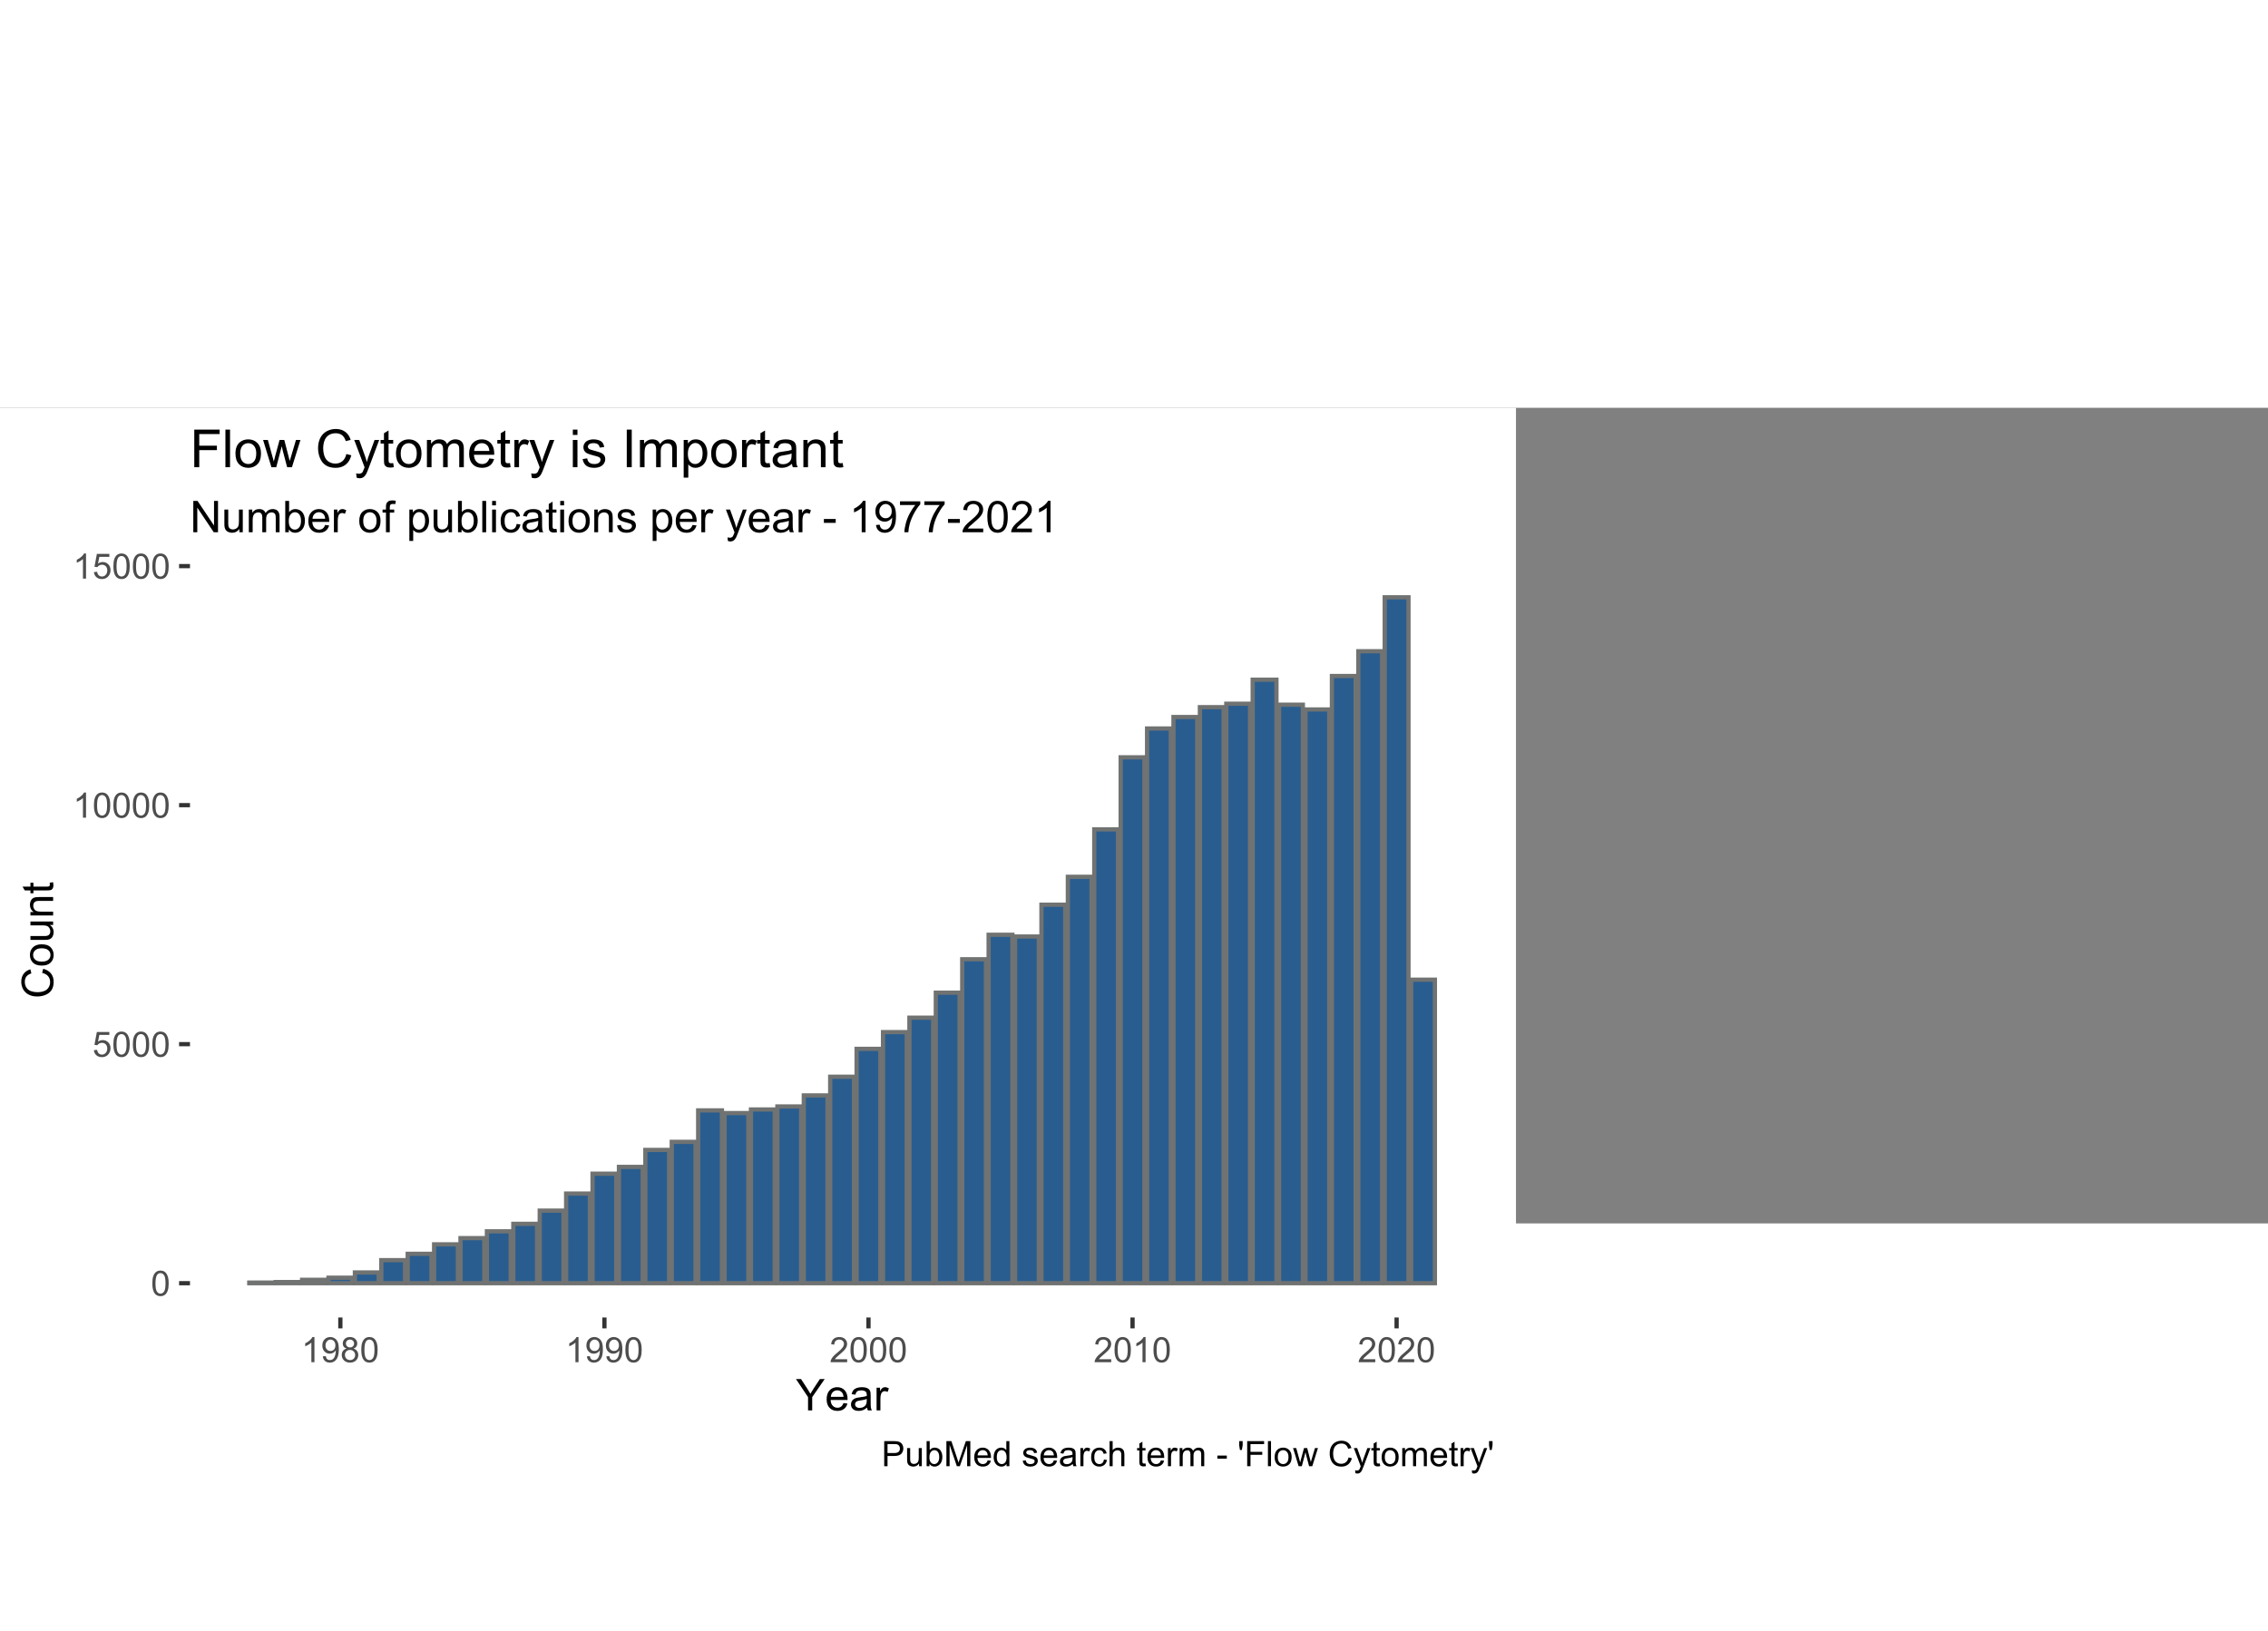 <?xml version="1.0" encoding="UTF-8"?>
<svg xmlns="http://www.w3.org/2000/svg" xmlns:xlink="http://www.w3.org/1999/xlink" width="570px" height="410px" viewBox="0 0 570 205" version="1.1">

<rect x="0" y="0" width="570" height="205" fill="#808080" stroke="none"/>

<defs>
<g>
<symbol overflow="visible" id="glyph0-0">
<path style="stroke:none;" d="M 1.102 0 L 1.102 -5.5 L 5.5 -5.5 L 5.5 0 Z M 1.238 -0.137 L 5.363 -0.137 L 5.363 -5.363 L 1.238 -5.363 Z M 1.238 -0.137 "/>
</symbol>
<symbol overflow="visible" id="glyph0-1">
<path style="stroke:none;" d="M 0.367 -3.105 C 0.363 -3.848 0.438 -4.445 0.594 -4.902 C 0.742 -5.355 0.973 -5.707 1.277 -5.953 C 1.578 -6.199 1.957 -6.32 2.418 -6.324 C 2.754 -6.32 3.051 -6.254 3.309 -6.121 C 3.562 -5.984 3.773 -5.789 3.938 -5.531 C 4.102 -5.273 4.23 -4.961 4.328 -4.594 C 4.422 -4.227 4.469 -3.73 4.473 -3.105 C 4.469 -2.367 4.395 -1.77 4.242 -1.316 C 4.09 -0.859 3.863 -0.508 3.562 -0.262 C 3.258 -0.016 2.875 0.105 2.418 0.109 C 1.809 0.105 1.332 -0.109 0.988 -0.547 C 0.57 -1.066 0.363 -1.922 0.367 -3.105 Z M 1.16 -3.105 C 1.16 -2.07 1.281 -1.379 1.523 -1.039 C 1.766 -0.695 2.062 -0.527 2.418 -0.527 C 2.773 -0.527 3.074 -0.699 3.316 -1.043 C 3.559 -1.387 3.68 -2.074 3.68 -3.105 C 3.68 -4.145 3.559 -4.832 3.316 -5.172 C 3.074 -5.512 2.77 -5.684 2.41 -5.684 C 2.051 -5.684 1.77 -5.531 1.559 -5.234 C 1.293 -4.844 1.16 -4.137 1.16 -3.105 Z M 1.16 -3.105 "/>
</symbol>
<symbol overflow="visible" id="glyph0-2">
<path style="stroke:none;" d="M 0.367 -1.648 L 1.176 -1.719 C 1.234 -1.32 1.375 -1.023 1.594 -0.824 C 1.812 -0.625 2.078 -0.527 2.391 -0.527 C 2.762 -0.527 3.074 -0.668 3.336 -0.949 C 3.59 -1.23 3.719 -1.602 3.723 -2.066 C 3.719 -2.504 3.594 -2.852 3.348 -3.109 C 3.098 -3.363 2.773 -3.492 2.375 -3.492 C 2.125 -3.492 1.902 -3.434 1.703 -3.32 C 1.5 -3.207 1.344 -3.062 1.23 -2.883 L 0.504 -2.977 L 1.113 -6.215 L 4.246 -6.215 L 4.246 -5.473 L 1.73 -5.473 L 1.391 -3.781 C 1.766 -4.039 2.164 -4.172 2.582 -4.176 C 3.129 -4.172 3.594 -3.98 3.973 -3.605 C 4.352 -3.223 4.539 -2.734 4.543 -2.137 C 4.539 -1.562 4.375 -1.07 4.043 -0.656 C 3.637 -0.148 3.086 0.105 2.391 0.109 C 1.816 0.105 1.348 -0.051 0.984 -0.371 C 0.621 -0.691 0.414 -1.117 0.367 -1.648 Z M 0.367 -1.648 "/>
</symbol>
<symbol overflow="visible" id="glyph0-3">
<path style="stroke:none;" d="M 3.277 0 L 2.504 0 L 2.504 -4.93 C 2.316 -4.75 2.074 -4.574 1.773 -4.395 C 1.469 -4.215 1.195 -4.082 0.957 -3.996 L 0.957 -4.742 C 1.387 -4.941 1.766 -5.188 2.09 -5.48 C 2.414 -5.77 2.645 -6.051 2.781 -6.324 L 3.277 -6.324 Z M 3.277 0 "/>
</symbol>
<symbol overflow="visible" id="glyph0-4">
<path style="stroke:none;" d="M 0.48 -1.457 L 1.227 -1.527 C 1.285 -1.172 1.406 -0.918 1.586 -0.762 C 1.762 -0.605 1.988 -0.527 2.27 -0.527 C 2.504 -0.527 2.715 -0.582 2.895 -0.691 C 3.074 -0.801 3.219 -0.945 3.336 -1.129 C 3.445 -1.309 3.543 -1.555 3.621 -1.863 C 3.699 -2.172 3.738 -2.484 3.738 -2.809 C 3.738 -2.84 3.734 -2.895 3.734 -2.965 C 3.578 -2.715 3.367 -2.512 3.102 -2.363 C 2.828 -2.207 2.539 -2.133 2.23 -2.137 C 1.707 -2.133 1.266 -2.32 0.906 -2.703 C 0.543 -3.078 0.363 -3.578 0.367 -4.199 C 0.363 -4.836 0.551 -5.348 0.93 -5.738 C 1.305 -6.125 1.777 -6.32 2.348 -6.324 C 2.754 -6.32 3.129 -6.211 3.469 -5.992 C 3.809 -5.77 4.066 -5.457 4.242 -5.051 C 4.418 -4.641 4.504 -4.047 4.508 -3.277 C 4.504 -2.469 4.418 -1.828 4.246 -1.355 C 4.07 -0.875 3.809 -0.512 3.465 -0.266 C 3.117 -0.016 2.715 0.105 2.25 0.109 C 1.758 0.105 1.355 -0.027 1.043 -0.301 C 0.73 -0.574 0.543 -0.961 0.48 -1.457 Z M 3.648 -4.238 C 3.645 -4.676 3.527 -5.027 3.293 -5.293 C 3.055 -5.551 2.77 -5.684 2.441 -5.684 C 2.094 -5.684 1.793 -5.543 1.543 -5.262 C 1.285 -4.98 1.16 -4.617 1.16 -4.172 C 1.16 -3.77 1.281 -3.441 1.523 -3.195 C 1.766 -2.941 2.062 -2.816 2.418 -2.82 C 2.773 -2.816 3.066 -2.941 3.301 -3.195 C 3.527 -3.441 3.645 -3.789 3.648 -4.238 Z M 3.648 -4.238 "/>
</symbol>
<symbol overflow="visible" id="glyph0-5">
<path style="stroke:none;" d="M 1.555 -3.418 C 1.23 -3.531 0.992 -3.699 0.84 -3.918 C 0.684 -4.133 0.609 -4.395 0.609 -4.699 C 0.609 -5.156 0.773 -5.539 1.102 -5.855 C 1.43 -6.164 1.867 -6.32 2.418 -6.324 C 2.969 -6.32 3.41 -6.16 3.746 -5.844 C 4.078 -5.523 4.246 -5.137 4.25 -4.68 C 4.246 -4.387 4.172 -4.133 4.02 -3.918 C 3.863 -3.699 3.629 -3.531 3.32 -3.418 C 3.707 -3.285 4 -3.082 4.203 -2.805 C 4.402 -2.52 4.504 -2.184 4.508 -1.801 C 4.504 -1.258 4.312 -0.805 3.934 -0.441 C 3.551 -0.074 3.051 0.105 2.434 0.109 C 1.809 0.105 1.309 -0.074 0.926 -0.441 C 0.543 -0.809 0.352 -1.27 0.355 -1.82 C 0.352 -2.23 0.457 -2.574 0.668 -2.852 C 0.875 -3.125 1.168 -3.312 1.555 -3.418 Z M 1.402 -4.727 C 1.398 -4.426 1.496 -4.184 1.688 -3.996 C 1.879 -3.805 2.129 -3.707 2.438 -3.711 C 2.734 -3.707 2.977 -3.801 3.168 -3.992 C 3.355 -4.176 3.449 -4.406 3.453 -4.684 C 3.449 -4.965 3.352 -5.203 3.16 -5.398 C 2.961 -5.586 2.719 -5.684 2.43 -5.688 C 2.129 -5.684 1.883 -5.59 1.691 -5.402 C 1.496 -5.215 1.398 -4.988 1.402 -4.727 Z M 1.152 -1.816 C 1.148 -1.598 1.199 -1.383 1.309 -1.176 C 1.41 -0.969 1.566 -0.809 1.773 -0.695 C 1.98 -0.582 2.203 -0.527 2.441 -0.527 C 2.809 -0.527 3.113 -0.645 3.355 -0.883 C 3.594 -1.121 3.715 -1.426 3.719 -1.793 C 3.715 -2.164 3.59 -2.469 3.344 -2.715 C 3.094 -2.957 2.785 -3.082 2.414 -3.082 C 2.051 -3.082 1.75 -2.961 1.512 -2.719 C 1.27 -2.477 1.148 -2.176 1.152 -1.816 Z M 1.152 -1.816 "/>
</symbol>
<symbol overflow="visible" id="glyph0-6">
<path style="stroke:none;" d="M 4.43 -0.742 L 4.43 0 L 0.266 0 C 0.258 -0.188 0.289 -0.367 0.355 -0.539 C 0.461 -0.82 0.629 -1.098 0.863 -1.375 C 1.094 -1.648 1.434 -1.965 1.879 -2.328 C 2.562 -2.887 3.023 -3.332 3.266 -3.664 C 3.5 -3.988 3.621 -4.301 3.625 -4.594 C 3.621 -4.898 3.512 -5.156 3.297 -5.367 C 3.074 -5.578 2.789 -5.684 2.441 -5.684 C 2.066 -5.684 1.77 -5.57 1.547 -5.348 C 1.32 -5.125 1.207 -4.816 1.207 -4.422 L 0.414 -4.504 C 0.465 -5.094 0.668 -5.543 1.027 -5.855 C 1.379 -6.164 1.855 -6.32 2.457 -6.324 C 3.059 -6.32 3.539 -6.152 3.891 -5.82 C 4.242 -5.484 4.418 -5.07 4.422 -4.578 C 4.418 -4.32 4.367 -4.074 4.266 -3.832 C 4.164 -3.59 3.992 -3.332 3.754 -3.062 C 3.512 -2.793 3.113 -2.426 2.562 -1.957 C 2.094 -1.566 1.797 -1.301 1.664 -1.16 C 1.531 -1.02 1.422 -0.879 1.34 -0.742 Z M 4.43 -0.742 "/>
</symbol>
<symbol overflow="visible" id="glyph0-7">
<path style="stroke:none;" d="M 0.68 0 L 0.68 -6.301 L 3.055 -6.301 C 3.469 -6.297 3.789 -6.277 4.012 -6.238 C 4.32 -6.184 4.578 -6.086 4.789 -5.941 C 4.996 -5.797 5.168 -5.594 5.297 -5.336 C 5.422 -5.074 5.484 -4.789 5.488 -4.477 C 5.484 -3.941 5.312 -3.488 4.977 -3.117 C 4.633 -2.746 4.02 -2.559 3.129 -2.562 L 1.512 -2.562 L 1.512 0 Z M 1.512 -3.305 L 3.141 -3.305 C 3.68 -3.305 4.062 -3.402 4.289 -3.605 C 4.516 -3.801 4.629 -4.086 4.629 -4.453 C 4.629 -4.715 4.559 -4.938 4.426 -5.129 C 4.289 -5.312 4.117 -5.438 3.902 -5.5 C 3.762 -5.535 3.5 -5.555 3.125 -5.555 L 1.512 -5.555 Z M 1.512 -3.305 "/>
</symbol>
<symbol overflow="visible" id="glyph0-8">
<path style="stroke:none;" d="M 3.57 0 L 3.57 -0.672 C 3.211 -0.156 2.73 0.098 2.121 0.102 C 1.852 0.098 1.598 0.051 1.367 -0.051 C 1.133 -0.152 0.961 -0.281 0.848 -0.441 C 0.734 -0.594 0.656 -0.785 0.609 -1.016 C 0.578 -1.164 0.562 -1.406 0.562 -1.734 L 0.562 -4.562 L 1.336 -4.562 L 1.336 -2.031 C 1.336 -1.625 1.352 -1.352 1.383 -1.215 C 1.43 -1.008 1.531 -0.848 1.691 -0.734 C 1.848 -0.617 2.043 -0.562 2.277 -0.562 C 2.508 -0.562 2.727 -0.621 2.93 -0.738 C 3.133 -0.855 3.273 -1.016 3.359 -1.227 C 3.441 -1.43 3.484 -1.727 3.488 -2.117 L 3.488 -4.562 L 4.262 -4.562 L 4.262 0 Z M 3.57 0 "/>
</symbol>
<symbol overflow="visible" id="glyph0-9">
<path style="stroke:none;" d="M 1.293 0 L 0.574 0 L 0.574 -6.301 L 1.348 -6.301 L 1.348 -4.051 C 1.676 -4.457 2.094 -4.664 2.602 -4.668 C 2.879 -4.664 3.141 -4.605 3.395 -4.496 C 3.645 -4.379 3.852 -4.223 4.016 -4.02 C 4.172 -3.812 4.301 -3.562 4.395 -3.277 C 4.484 -2.984 4.527 -2.676 4.531 -2.352 C 4.527 -1.562 4.336 -0.957 3.953 -0.535 C 3.566 -0.109 3.102 0.098 2.562 0.102 C 2.02 0.098 1.598 -0.121 1.293 -0.57 Z M 1.285 -2.316 C 1.281 -1.766 1.355 -1.371 1.508 -1.129 C 1.75 -0.727 2.082 -0.527 2.496 -0.531 C 2.832 -0.527 3.121 -0.676 3.371 -0.973 C 3.613 -1.266 3.738 -1.703 3.742 -2.285 C 3.738 -2.879 3.621 -3.316 3.387 -3.605 C 3.152 -3.887 2.867 -4.031 2.531 -4.031 C 2.191 -4.031 1.898 -3.883 1.652 -3.59 C 1.406 -3.293 1.281 -2.867 1.285 -2.316 Z M 1.285 -2.316 "/>
</symbol>
<symbol overflow="visible" id="glyph0-10">
<path style="stroke:none;" d="M 0.652 0 L 0.652 -6.301 L 1.906 -6.301 L 3.398 -1.84 C 3.535 -1.422 3.633 -1.109 3.699 -0.906 C 3.77 -1.133 3.883 -1.469 4.035 -1.918 L 5.543 -6.301 L 6.664 -6.301 L 6.664 0 L 5.859 0 L 5.859 -5.273 L 4.031 0 L 3.277 0 L 1.457 -5.363 L 1.457 0 Z M 0.652 0 "/>
</symbol>
<symbol overflow="visible" id="glyph0-11">
<path style="stroke:none;" d="M 3.703 -1.469 L 4.504 -1.371 C 4.375 -0.902 4.141 -0.539 3.801 -0.285 C 3.461 -0.027 3.027 0.098 2.496 0.102 C 1.828 0.098 1.297 -0.102 0.906 -0.512 C 0.512 -0.918 0.316 -1.496 0.32 -2.242 C 0.316 -3.008 0.516 -3.605 0.914 -4.031 C 1.309 -4.453 1.82 -4.664 2.453 -4.668 C 3.059 -4.664 3.555 -4.457 3.945 -4.043 C 4.328 -3.629 4.523 -3.043 4.527 -2.289 C 4.523 -2.242 4.523 -2.176 4.523 -2.086 L 1.121 -2.086 C 1.145 -1.582 1.289 -1.195 1.547 -0.93 C 1.801 -0.66 2.117 -0.527 2.5 -0.531 C 2.781 -0.527 3.023 -0.602 3.227 -0.754 C 3.426 -0.902 3.586 -1.141 3.703 -1.469 Z M 1.164 -2.719 L 3.711 -2.719 C 3.672 -3.102 3.578 -3.387 3.422 -3.582 C 3.172 -3.879 2.852 -4.031 2.461 -4.031 C 2.105 -4.031 1.805 -3.91 1.566 -3.672 C 1.32 -3.434 1.188 -3.117 1.164 -2.719 Z M 1.164 -2.719 "/>
</symbol>
<symbol overflow="visible" id="glyph0-12">
<path style="stroke:none;" d="M 3.539 0 L 3.539 -0.574 C 3.25 -0.125 2.824 0.098 2.266 0.102 C 1.898 0.098 1.562 0 1.262 -0.199 C 0.953 -0.398 0.719 -0.676 0.551 -1.039 C 0.383 -1.395 0.297 -1.809 0.301 -2.277 C 0.297 -2.73 0.375 -3.145 0.527 -3.516 C 0.68 -3.887 0.906 -4.172 1.211 -4.371 C 1.512 -4.566 1.852 -4.664 2.23 -4.668 C 2.5 -4.664 2.746 -4.605 2.965 -4.492 C 3.18 -4.375 3.352 -4.223 3.488 -4.039 L 3.488 -6.301 L 4.258 -6.301 L 4.258 0 Z M 1.094 -2.277 C 1.09 -1.691 1.215 -1.254 1.465 -0.965 C 1.711 -0.672 2 -0.527 2.336 -0.531 C 2.672 -0.527 2.961 -0.664 3.199 -0.945 C 3.434 -1.219 3.551 -1.641 3.555 -2.211 C 3.551 -2.832 3.43 -3.293 3.191 -3.586 C 2.949 -3.879 2.652 -4.023 2.305 -4.027 C 1.957 -4.023 1.672 -3.883 1.441 -3.605 C 1.207 -3.32 1.09 -2.879 1.094 -2.277 Z M 1.094 -2.277 "/>
</symbol>
<symbol overflow="visible" id="glyph0-13">
<path style="stroke:none;" d=""/>
</symbol>
<symbol overflow="visible" id="glyph0-14">
<path style="stroke:none;" d="M 0.27 -1.363 L 1.035 -1.484 C 1.078 -1.172 1.199 -0.938 1.395 -0.777 C 1.59 -0.609 1.863 -0.527 2.219 -0.531 C 2.57 -0.527 2.832 -0.602 3.008 -0.75 C 3.176 -0.895 3.262 -1.062 3.266 -1.258 C 3.262 -1.43 3.188 -1.566 3.039 -1.672 C 2.93 -1.734 2.664 -1.824 2.246 -1.934 C 1.676 -2.074 1.285 -2.195 1.066 -2.305 C 0.848 -2.406 0.68 -2.551 0.566 -2.738 C 0.453 -2.918 0.398 -3.125 0.398 -3.352 C 0.398 -3.555 0.445 -3.742 0.539 -3.914 C 0.633 -4.086 0.758 -4.23 0.918 -4.348 C 1.039 -4.434 1.203 -4.508 1.41 -4.574 C 1.617 -4.633 1.84 -4.664 2.078 -4.668 C 2.434 -4.664 2.75 -4.613 3.023 -4.512 C 3.293 -4.406 3.492 -4.266 3.621 -4.09 C 3.75 -3.914 3.84 -3.68 3.891 -3.387 L 3.133 -3.281 C 3.098 -3.516 2.996 -3.699 2.832 -3.832 C 2.664 -3.965 2.434 -4.031 2.137 -4.031 C 1.777 -4.031 1.523 -3.973 1.375 -3.855 C 1.223 -3.738 1.148 -3.598 1.148 -3.441 C 1.148 -3.34 1.18 -3.25 1.242 -3.172 C 1.305 -3.086 1.402 -3.02 1.539 -2.965 C 1.613 -2.934 1.84 -2.867 2.223 -2.766 C 2.766 -2.617 3.148 -2.496 3.367 -2.406 C 3.582 -2.312 3.75 -2.176 3.875 -2 C 3.996 -1.82 4.059 -1.602 4.062 -1.34 C 4.059 -1.078 3.984 -0.836 3.836 -0.609 C 3.684 -0.383 3.465 -0.207 3.184 -0.082 C 2.895 0.039 2.574 0.098 2.223 0.102 C 1.625 0.098 1.172 -0.02 0.863 -0.266 C 0.551 -0.508 0.355 -0.875 0.27 -1.363 Z M 0.27 -1.363 "/>
</symbol>
<symbol overflow="visible" id="glyph0-15">
<path style="stroke:none;" d="M 3.559 -0.562 C 3.27 -0.32 2.996 -0.148 2.73 -0.047 C 2.465 0.051 2.18 0.098 1.879 0.102 C 1.375 0.098 0.988 -0.02 0.719 -0.266 C 0.449 -0.508 0.316 -0.82 0.316 -1.203 C 0.316 -1.422 0.367 -1.629 0.469 -1.816 C 0.57 -2 0.703 -2.148 0.871 -2.262 C 1.031 -2.371 1.215 -2.453 1.426 -2.516 C 1.574 -2.551 1.805 -2.59 2.113 -2.629 C 2.734 -2.703 3.195 -2.793 3.492 -2.895 C 3.492 -3 3.492 -3.066 3.496 -3.098 C 3.492 -3.41 3.418 -3.633 3.277 -3.766 C 3.074 -3.938 2.781 -4.023 2.398 -4.027 C 2.031 -4.023 1.762 -3.961 1.59 -3.836 C 1.414 -3.707 1.289 -3.48 1.207 -3.16 L 0.453 -3.262 C 0.516 -3.582 0.629 -3.844 0.789 -4.043 C 0.945 -4.242 1.172 -4.395 1.473 -4.504 C 1.77 -4.609 2.117 -4.664 2.508 -4.668 C 2.898 -4.664 3.215 -4.617 3.457 -4.527 C 3.699 -4.434 3.879 -4.32 3.996 -4.184 C 4.109 -4.043 4.188 -3.867 4.238 -3.656 C 4.258 -3.523 4.27 -3.285 4.273 -2.945 L 4.273 -1.914 C 4.27 -1.191 4.289 -0.734 4.324 -0.547 C 4.355 -0.352 4.418 -0.172 4.52 0 L 3.711 0 C 3.629 -0.16 3.578 -0.348 3.559 -0.562 Z M 3.492 -2.289 C 3.211 -2.172 2.789 -2.074 2.23 -2 C 1.91 -1.949 1.684 -1.898 1.555 -1.844 C 1.422 -1.785 1.32 -1.699 1.25 -1.59 C 1.176 -1.477 1.141 -1.355 1.145 -1.227 C 1.141 -1.016 1.219 -0.844 1.379 -0.707 C 1.531 -0.57 1.762 -0.504 2.062 -0.504 C 2.359 -0.504 2.621 -0.566 2.855 -0.699 C 3.086 -0.824 3.258 -1.004 3.367 -1.234 C 3.449 -1.406 3.492 -1.664 3.492 -2.008 Z M 3.492 -2.289 "/>
</symbol>
<symbol overflow="visible" id="glyph0-16">
<path style="stroke:none;" d="M 0.57 0 L 0.57 -4.562 L 1.266 -4.562 L 1.266 -3.871 C 1.445 -4.191 1.609 -4.406 1.758 -4.512 C 1.906 -4.613 2.07 -4.664 2.258 -4.668 C 2.516 -4.664 2.781 -4.582 3.051 -4.418 L 2.785 -3.699 C 2.59 -3.809 2.402 -3.867 2.219 -3.867 C 2.047 -3.867 1.895 -3.816 1.762 -3.715 C 1.625 -3.613 1.527 -3.473 1.473 -3.293 C 1.383 -3.016 1.34 -2.715 1.344 -2.391 L 1.344 0 Z M 0.57 0 "/>
</symbol>
<symbol overflow="visible" id="glyph0-17">
<path style="stroke:none;" d="M 3.559 -1.672 L 4.32 -1.574 C 4.234 -1.047 4.023 -0.637 3.68 -0.34 C 3.336 -0.047 2.914 0.098 2.418 0.102 C 1.793 0.098 1.293 -0.102 0.914 -0.508 C 0.531 -0.914 0.34 -1.5 0.344 -2.266 C 0.34 -2.754 0.422 -3.184 0.586 -3.559 C 0.75 -3.926 0.996 -4.203 1.332 -4.391 C 1.664 -4.57 2.027 -4.664 2.422 -4.668 C 2.914 -4.664 3.32 -4.539 3.641 -4.289 C 3.953 -4.039 4.156 -3.684 4.246 -3.223 L 3.492 -3.105 C 3.422 -3.41 3.293 -3.641 3.113 -3.797 C 2.926 -3.953 2.707 -4.031 2.453 -4.031 C 2.062 -4.031 1.746 -3.891 1.504 -3.609 C 1.258 -3.328 1.137 -2.887 1.141 -2.285 C 1.137 -1.672 1.254 -1.227 1.492 -0.949 C 1.723 -0.668 2.027 -0.527 2.41 -0.531 C 2.711 -0.527 2.965 -0.621 3.172 -0.809 C 3.371 -0.996 3.5 -1.281 3.559 -1.672 Z M 3.559 -1.672 "/>
</symbol>
<symbol overflow="visible" id="glyph0-18">
<path style="stroke:none;" d="M 0.578 0 L 0.578 -6.301 L 1.352 -6.301 L 1.352 -4.039 C 1.711 -4.453 2.168 -4.664 2.719 -4.668 C 3.055 -4.664 3.348 -4.598 3.602 -4.465 C 3.848 -4.332 4.027 -4.148 4.137 -3.914 C 4.242 -3.68 4.293 -3.336 4.297 -2.891 L 4.297 0 L 3.523 0 L 3.523 -2.891 C 3.52 -3.273 3.438 -3.555 3.27 -3.734 C 3.102 -3.906 2.863 -3.996 2.562 -4 C 2.328 -3.996 2.113 -3.938 1.914 -3.82 C 1.711 -3.703 1.566 -3.543 1.48 -3.34 C 1.391 -3.137 1.348 -2.855 1.352 -2.496 L 1.352 0 Z M 0.578 0 "/>
</symbol>
<symbol overflow="visible" id="glyph0-19">
<path style="stroke:none;" d="M 2.27 -0.691 L 2.379 -0.008 C 2.16 0.039 1.965 0.059 1.797 0.059 C 1.512 0.059 1.293 0.016 1.141 -0.074 C 0.984 -0.16 0.875 -0.277 0.816 -0.422 C 0.75 -0.566 0.719 -0.871 0.723 -1.336 L 0.723 -3.961 L 0.156 -3.961 L 0.156 -4.562 L 0.723 -4.562 L 0.723 -5.695 L 1.492 -6.156 L 1.492 -4.562 L 2.27 -4.562 L 2.27 -3.961 L 1.492 -3.961 L 1.492 -1.293 C 1.488 -1.07 1.5 -0.93 1.531 -0.867 C 1.555 -0.805 1.602 -0.754 1.664 -0.715 C 1.727 -0.676 1.812 -0.656 1.93 -0.66 C 2.012 -0.656 2.125 -0.668 2.27 -0.691 Z M 2.27 -0.691 "/>
</symbol>
<symbol overflow="visible" id="glyph0-20">
<path style="stroke:none;" d="M 0.578 0 L 0.578 -4.562 L 1.273 -4.562 L 1.273 -3.922 C 1.414 -4.141 1.605 -4.32 1.844 -4.461 C 2.078 -4.594 2.348 -4.664 2.656 -4.668 C 2.992 -4.664 3.27 -4.594 3.488 -4.457 C 3.699 -4.312 3.852 -4.117 3.945 -3.867 C 4.301 -4.398 4.773 -4.664 5.355 -4.668 C 5.805 -4.664 6.148 -4.539 6.395 -4.289 C 6.637 -4.039 6.762 -3.652 6.762 -3.133 L 6.762 0 L 5.996 0 L 5.996 -2.875 C 5.992 -3.184 5.969 -3.406 5.918 -3.543 C 5.867 -3.676 5.773 -3.785 5.645 -3.871 C 5.512 -3.953 5.359 -3.996 5.184 -3.996 C 4.859 -3.996 4.594 -3.887 4.383 -3.676 C 4.172 -3.457 4.066 -3.117 4.066 -2.652 L 4.066 0 L 3.293 0 L 3.293 -2.965 C 3.293 -3.309 3.227 -3.566 3.102 -3.738 C 2.973 -3.91 2.77 -3.996 2.484 -3.996 C 2.266 -3.996 2.062 -3.938 1.879 -3.824 C 1.691 -3.707 1.559 -3.539 1.477 -3.32 C 1.391 -3.098 1.348 -2.781 1.352 -2.367 L 1.352 0 Z M 0.578 0 "/>
</symbol>
<symbol overflow="visible" id="glyph0-21">
<path style="stroke:none;" d="M 0.281 -1.891 L 0.281 -2.668 L 2.656 -2.668 L 2.656 -1.891 Z M 0.281 -1.891 "/>
</symbol>
<symbol overflow="visible" id="glyph0-22">
<path style="stroke:none;" d="M 0.586 -4.07 L 0.387 -5.246 L 0.387 -6.301 L 1.266 -6.301 L 1.266 -5.246 L 1.062 -4.07 Z M 0.586 -4.07 "/>
</symbol>
<symbol overflow="visible" id="glyph0-23">
<path style="stroke:none;" d="M 0.723 0 L 0.723 -6.301 L 4.973 -6.301 L 4.973 -5.555 L 1.555 -5.555 L 1.555 -3.605 L 4.512 -3.605 L 4.512 -2.863 L 1.555 -2.863 L 1.555 0 Z M 0.723 0 "/>
</symbol>
<symbol overflow="visible" id="glyph0-24">
<path style="stroke:none;" d="M 0.562 0 L 0.562 -6.301 L 1.336 -6.301 L 1.336 0 Z M 0.562 0 "/>
</symbol>
<symbol overflow="visible" id="glyph0-25">
<path style="stroke:none;" d="M 0.293 -2.281 C 0.293 -3.125 0.527 -3.754 0.996 -4.16 C 1.387 -4.496 1.863 -4.664 2.434 -4.668 C 3.059 -4.664 3.57 -4.457 3.969 -4.051 C 4.363 -3.637 4.562 -3.07 4.566 -2.348 C 4.562 -1.758 4.477 -1.297 4.301 -0.961 C 4.125 -0.625 3.867 -0.363 3.535 -0.176 C 3.195 0.008 2.828 0.098 2.434 0.102 C 1.789 0.098 1.273 -0.102 0.883 -0.512 C 0.488 -0.918 0.293 -1.508 0.293 -2.281 Z M 1.086 -2.281 C 1.082 -1.695 1.211 -1.258 1.469 -0.969 C 1.723 -0.672 2.043 -0.527 2.434 -0.531 C 2.812 -0.527 3.133 -0.672 3.391 -0.969 C 3.645 -1.258 3.773 -1.707 3.773 -2.309 C 3.773 -2.871 3.645 -3.297 3.387 -3.59 C 3.129 -3.879 2.809 -4.023 2.434 -4.027 C 2.043 -4.023 1.723 -3.879 1.469 -3.594 C 1.211 -3.301 1.082 -2.863 1.086 -2.281 Z M 1.086 -2.281 "/>
</symbol>
<symbol overflow="visible" id="glyph0-26">
<path style="stroke:none;" d="M 1.422 0 L 0.027 -4.562 L 0.824 -4.562 L 1.551 -1.93 L 1.82 -0.949 C 1.832 -0.996 1.91 -1.309 2.059 -1.891 L 2.785 -4.562 L 3.578 -4.562 L 4.262 -1.918 L 4.492 -1.043 L 4.754 -1.926 L 5.535 -4.562 L 6.285 -4.562 L 4.859 0 L 4.055 0 L 3.332 -2.734 L 3.152 -3.512 L 2.23 0 Z M 1.422 0 "/>
</symbol>
<symbol overflow="visible" id="glyph0-27">
<path style="stroke:none;" d="M 5.172 -2.207 L 6.008 -2 C 5.828 -1.312 5.516 -0.789 5.062 -0.43 C 4.609 -0.07 4.055 0.105 3.398 0.109 C 2.719 0.105 2.164 -0.031 1.742 -0.305 C 1.312 -0.582 0.988 -0.98 0.77 -1.508 C 0.543 -2.027 0.434 -2.59 0.438 -3.195 C 0.434 -3.848 0.559 -4.422 0.812 -4.91 C 1.062 -5.398 1.418 -5.77 1.883 -6.023 C 2.344 -6.277 2.855 -6.402 3.41 -6.406 C 4.039 -6.402 4.566 -6.242 5 -5.926 C 5.426 -5.602 5.727 -5.152 5.898 -4.57 L 5.078 -4.379 C 4.93 -4.832 4.719 -5.168 4.441 -5.379 C 4.164 -5.59 3.812 -5.695 3.395 -5.695 C 2.906 -5.695 2.504 -5.578 2.18 -5.344 C 1.852 -5.109 1.621 -4.797 1.492 -4.41 C 1.359 -4.016 1.293 -3.613 1.297 -3.203 C 1.293 -2.664 1.371 -2.195 1.531 -1.797 C 1.684 -1.395 1.926 -1.098 2.258 -0.902 C 2.586 -0.703 2.945 -0.602 3.332 -0.605 C 3.797 -0.602 4.191 -0.738 4.516 -1.008 C 4.836 -1.277 5.055 -1.676 5.172 -2.207 Z M 5.172 -2.207 "/>
</symbol>
<symbol overflow="visible" id="glyph0-28">
<path style="stroke:none;" d="M 0.547 1.758 L 0.461 1.031 C 0.629 1.078 0.777 1.102 0.902 1.102 C 1.074 1.102 1.211 1.07 1.312 1.016 C 1.414 0.953 1.5 0.875 1.57 0.773 C 1.617 0.695 1.695 0.504 1.805 0.199 C 1.82 0.152 1.844 0.086 1.875 0.008 L 0.141 -4.562 L 0.977 -4.562 L 1.926 -1.922 C 2.047 -1.586 2.156 -1.23 2.258 -0.863 C 2.344 -1.215 2.449 -1.562 2.574 -1.902 L 3.551 -4.562 L 4.324 -4.562 L 2.586 0.078 C 2.398 0.574 2.254 0.922 2.152 1.113 C 2.012 1.367 1.855 1.551 1.68 1.672 C 1.5 1.789 1.289 1.852 1.043 1.852 C 0.895 1.852 0.727 1.82 0.547 1.758 Z M 0.547 1.758 "/>
</symbol>
<symbol overflow="visible" id="glyph1-0">
<path style="stroke:none;" d="M 1.375 0 L 1.375 -6.875 L 6.875 -6.875 L 6.875 0 Z M 1.547 -0.172 L 6.703 -0.172 L 6.703 -6.703 L 1.547 -6.703 Z M 1.547 -0.172 "/>
</symbol>
<symbol overflow="visible" id="glyph1-1">
<path style="stroke:none;" d="M 3.066 0 L 3.066 -3.336 L 0.031 -7.875 L 1.301 -7.875 L 2.852 -5.5 C 3.137 -5.055 3.402 -4.609 3.652 -4.168 C 3.887 -4.574 4.176 -5.039 4.512 -5.559 L 6.039 -7.875 L 7.25 -7.875 L 4.109 -3.336 L 4.109 0 Z M 3.066 0 "/>
</symbol>
<symbol overflow="visible" id="glyph1-2">
<path style="stroke:none;" d="M 4.629 -1.836 L 5.629 -1.715 C 5.469 -1.125 5.176 -0.672 4.75 -0.352 C 4.324 -0.031 3.781 0.129 3.121 0.129 C 2.281 0.129 1.617 -0.125 1.133 -0.641 C 0.641 -1.152 0.398 -1.875 0.402 -2.805 C 0.398 -3.762 0.645 -4.504 1.145 -5.035 C 1.637 -5.562 2.277 -5.828 3.066 -5.832 C 3.824 -5.828 4.449 -5.57 4.934 -5.051 C 5.418 -4.531 5.66 -3.801 5.66 -2.863 C 5.66 -2.805 5.656 -2.719 5.656 -2.605 L 1.402 -2.605 C 1.434 -1.977 1.613 -1.496 1.934 -1.164 C 2.25 -0.828 2.645 -0.66 3.125 -0.664 C 3.477 -0.66 3.781 -0.754 4.031 -0.945 C 4.281 -1.129 4.48 -1.426 4.629 -1.836 Z M 1.457 -3.398 L 4.641 -3.398 C 4.598 -3.879 4.473 -4.238 4.273 -4.48 C 3.961 -4.852 3.562 -5.039 3.078 -5.039 C 2.629 -5.039 2.258 -4.891 1.957 -4.594 C 1.652 -4.297 1.484 -3.898 1.457 -3.398 Z M 1.457 -3.398 "/>
</symbol>
<symbol overflow="visible" id="glyph1-3">
<path style="stroke:none;" d="M 4.445 -0.703 C 4.086 -0.398 3.742 -0.184 3.414 -0.059 C 3.082 0.066 2.727 0.129 2.348 0.129 C 1.719 0.129 1.238 -0.023 0.902 -0.328 C 0.566 -0.633 0.398 -1.023 0.398 -1.504 C 0.398 -1.781 0.461 -2.035 0.586 -2.27 C 0.711 -2.496 0.875 -2.684 1.086 -2.824 C 1.289 -2.965 1.523 -3.07 1.781 -3.141 C 1.969 -3.191 2.254 -3.238 2.641 -3.289 C 3.418 -3.375 3.992 -3.488 4.367 -3.621 C 4.367 -3.754 4.371 -3.836 4.371 -3.871 C 4.371 -4.266 4.277 -4.543 4.098 -4.703 C 3.848 -4.918 3.48 -5.027 2.996 -5.031 C 2.539 -5.027 2.203 -4.949 1.988 -4.793 C 1.77 -4.633 1.609 -4.352 1.508 -3.949 L 0.562 -4.078 C 0.648 -4.48 0.789 -4.805 0.988 -5.055 C 1.184 -5.301 1.469 -5.492 1.844 -5.629 C 2.215 -5.762 2.645 -5.828 3.137 -5.832 C 3.621 -5.828 4.02 -5.773 4.324 -5.66 C 4.629 -5.543 4.852 -5.398 4.996 -5.227 C 5.137 -5.055 5.238 -4.836 5.297 -4.57 C 5.328 -4.406 5.344 -4.109 5.344 -3.68 L 5.344 -2.391 C 5.344 -1.492 5.363 -0.922 5.406 -0.684 C 5.445 -0.445 5.527 -0.219 5.648 0 L 4.641 0 C 4.539 -0.199 4.473 -0.434 4.445 -0.703 Z M 4.367 -2.863 C 4.012 -2.719 3.488 -2.598 2.789 -2.496 C 2.391 -2.438 2.105 -2.371 1.941 -2.301 C 1.773 -2.227 1.648 -2.121 1.562 -1.988 C 1.473 -1.848 1.43 -1.695 1.43 -1.531 C 1.43 -1.27 1.527 -1.055 1.723 -0.887 C 1.918 -0.711 2.203 -0.625 2.578 -0.629 C 2.949 -0.625 3.277 -0.707 3.57 -0.871 C 3.859 -1.031 4.074 -1.254 4.211 -1.543 C 4.312 -1.754 4.363 -2.078 4.367 -2.508 Z M 4.367 -2.863 "/>
</symbol>
<symbol overflow="visible" id="glyph1-4">
<path style="stroke:none;" d="M 0.715 0 L 0.715 -5.703 L 1.586 -5.703 L 1.586 -4.84 C 1.805 -5.242 2.008 -5.508 2.199 -5.637 C 2.383 -5.766 2.59 -5.828 2.82 -5.832 C 3.141 -5.828 3.473 -5.727 3.812 -5.523 L 3.48 -4.625 C 3.242 -4.762 3.004 -4.832 2.773 -4.836 C 2.555 -4.832 2.363 -4.77 2.199 -4.645 C 2.027 -4.516 1.91 -4.34 1.844 -4.113 C 1.73 -3.77 1.676 -3.391 1.68 -2.984 L 1.68 0 Z M 0.715 0 "/>
</symbol>
<symbol overflow="visible" id="glyph1-5">
<path style="stroke:none;" d="M 0.836 0 L 0.836 -7.875 L 1.906 -7.875 L 6.043 -1.691 L 6.043 -7.875 L 7.043 -7.875 L 7.043 0 L 5.973 0 L 1.836 -6.188 L 1.836 0 Z M 0.836 0 "/>
</symbol>
<symbol overflow="visible" id="glyph1-6">
<path style="stroke:none;" d="M 4.465 0 L 4.465 -0.836 C 4.02 -0.191 3.414 0.129 2.652 0.129 C 2.312 0.129 2 0.066 1.711 -0.062 C 1.418 -0.191 1.199 -0.355 1.059 -0.551 C 0.914 -0.746 0.816 -0.984 0.762 -1.266 C 0.723 -1.453 0.703 -1.754 0.703 -2.172 L 0.703 -5.703 L 1.672 -5.703 L 1.672 -2.539 C 1.668 -2.031 1.688 -1.691 1.73 -1.52 C 1.785 -1.262 1.914 -1.062 2.113 -0.922 C 2.309 -0.773 2.555 -0.703 2.848 -0.703 C 3.137 -0.703 3.406 -0.777 3.66 -0.926 C 3.914 -1.074 4.094 -1.273 4.199 -1.531 C 4.305 -1.785 4.359 -2.16 4.359 -2.648 L 4.359 -5.703 L 5.328 -5.703 L 5.328 0 Z M 4.465 0 "/>
</symbol>
<symbol overflow="visible" id="glyph1-7">
<path style="stroke:none;" d="M 0.727 0 L 0.727 -5.703 L 1.59 -5.703 L 1.59 -4.902 C 1.766 -5.18 2.004 -5.406 2.305 -5.578 C 2.598 -5.746 2.938 -5.828 3.32 -5.832 C 3.738 -5.828 4.086 -5.742 4.359 -5.566 C 4.629 -5.391 4.816 -5.145 4.93 -4.836 C 5.379 -5.496 5.969 -5.828 6.691 -5.832 C 7.254 -5.828 7.688 -5.672 7.996 -5.363 C 8.297 -5.047 8.449 -4.566 8.453 -3.914 L 8.453 0 L 7.492 0 L 7.492 -3.594 C 7.488 -3.977 7.457 -4.254 7.398 -4.426 C 7.332 -4.594 7.219 -4.734 7.059 -4.84 C 6.891 -4.941 6.695 -4.992 6.477 -4.996 C 6.07 -4.992 5.738 -4.859 5.477 -4.594 C 5.211 -4.328 5.078 -3.898 5.082 -3.312 L 5.082 0 L 4.113 0 L 4.113 -3.707 C 4.113 -4.133 4.031 -4.453 3.875 -4.672 C 3.715 -4.883 3.461 -4.992 3.105 -4.996 C 2.832 -4.992 2.578 -4.922 2.348 -4.781 C 2.117 -4.637 1.949 -4.426 1.848 -4.152 C 1.738 -3.875 1.688 -3.477 1.691 -2.961 L 1.691 0 Z M 0.727 0 "/>
</symbol>
<symbol overflow="visible" id="glyph1-8">
<path style="stroke:none;" d="M 1.617 0 L 0.719 0 L 0.719 -7.875 L 1.688 -7.875 L 1.688 -5.066 C 2.094 -5.574 2.613 -5.828 3.25 -5.832 C 3.598 -5.828 3.93 -5.758 4.246 -5.621 C 4.555 -5.477 4.812 -5.277 5.02 -5.023 C 5.219 -4.766 5.379 -4.457 5.496 -4.098 C 5.609 -3.73 5.664 -3.344 5.668 -2.938 C 5.664 -1.957 5.422 -1.203 4.941 -0.672 C 4.453 -0.137 3.875 0.129 3.203 0.129 C 2.527 0.129 2 -0.152 1.617 -0.715 Z M 1.605 -2.895 C 1.605 -2.207 1.699 -1.711 1.887 -1.414 C 2.191 -0.91 2.602 -0.66 3.121 -0.664 C 3.539 -0.66 3.902 -0.844 4.215 -1.215 C 4.52 -1.578 4.676 -2.129 4.68 -2.859 C 4.676 -3.602 4.527 -4.148 4.234 -4.508 C 3.938 -4.859 3.582 -5.039 3.164 -5.039 C 2.742 -5.039 2.375 -4.855 2.066 -4.488 C 1.758 -4.121 1.605 -3.59 1.605 -2.895 Z M 1.605 -2.895 "/>
</symbol>
<symbol overflow="visible" id="glyph1-9">
<path style="stroke:none;" d=""/>
</symbol>
<symbol overflow="visible" id="glyph1-10">
<path style="stroke:none;" d="M 0.367 -2.852 C 0.363 -3.906 0.656 -4.688 1.246 -5.199 C 1.734 -5.617 2.332 -5.828 3.039 -5.832 C 3.82 -5.828 4.461 -5.574 4.961 -5.062 C 5.457 -4.547 5.707 -3.836 5.711 -2.934 C 5.707 -2.195 5.598 -1.617 5.379 -1.199 C 5.156 -0.777 4.832 -0.449 4.414 -0.219 C 3.992 0.016 3.535 0.129 3.039 0.129 C 2.238 0.129 1.594 -0.125 1.105 -0.637 C 0.609 -1.148 0.363 -1.887 0.367 -2.852 Z M 1.359 -2.852 C 1.359 -2.121 1.516 -1.574 1.836 -1.211 C 2.152 -0.844 2.555 -0.66 3.039 -0.664 C 3.516 -0.66 3.914 -0.844 4.234 -1.211 C 4.551 -1.574 4.711 -2.133 4.715 -2.883 C 4.711 -3.586 4.551 -4.117 4.234 -4.484 C 3.91 -4.844 3.512 -5.027 3.039 -5.031 C 2.555 -5.027 2.152 -4.848 1.836 -4.488 C 1.516 -4.129 1.359 -3.582 1.359 -2.852 Z M 1.359 -2.852 "/>
</symbol>
<symbol overflow="visible" id="glyph1-11">
<path style="stroke:none;" d="M 0.957 0 L 0.957 -4.953 L 0.102 -4.953 L 0.102 -5.703 L 0.957 -5.703 L 0.957 -6.312 C 0.953 -6.691 0.988 -6.977 1.059 -7.164 C 1.148 -7.41 1.312 -7.613 1.551 -7.773 C 1.781 -7.926 2.109 -8.004 2.535 -8.008 C 2.805 -8.004 3.105 -7.973 3.438 -7.91 L 3.293 -7.07 C 3.09 -7.102 2.898 -7.117 2.723 -7.121 C 2.426 -7.117 2.219 -7.055 2.098 -6.934 C 1.977 -6.805 1.914 -6.57 1.918 -6.23 L 1.918 -5.703 L 3.031 -5.703 L 3.031 -4.953 L 1.918 -4.953 L 1.918 0 Z M 0.957 0 "/>
</symbol>
<symbol overflow="visible" id="glyph1-12">
<path style="stroke:none;" d="M 0.727 2.188 L 0.727 -5.703 L 1.605 -5.703 L 1.605 -4.961 C 1.812 -5.25 2.047 -5.469 2.309 -5.613 C 2.57 -5.758 2.887 -5.828 3.262 -5.832 C 3.746 -5.828 4.176 -5.703 4.551 -5.457 C 4.922 -5.203 5.203 -4.852 5.391 -4.395 C 5.578 -3.938 5.672 -3.438 5.676 -2.895 C 5.672 -2.309 5.566 -1.781 5.359 -1.316 C 5.148 -0.848 4.844 -0.488 4.449 -0.242 C 4.047 0.008 3.629 0.129 3.191 0.129 C 2.867 0.129 2.578 0.062 2.32 -0.074 C 2.062 -0.211 1.852 -0.383 1.691 -0.59 L 1.691 2.188 Z M 1.602 -2.82 C 1.598 -2.082 1.746 -1.539 2.047 -1.191 C 2.34 -0.836 2.699 -0.66 3.125 -0.664 C 3.551 -0.66 3.918 -0.844 4.227 -1.211 C 4.531 -1.574 4.688 -2.137 4.688 -2.898 C 4.688 -3.625 4.535 -4.168 4.238 -4.531 C 3.938 -4.891 3.582 -5.074 3.168 -5.074 C 2.754 -5.074 2.391 -4.879 2.074 -4.496 C 1.758 -4.109 1.598 -3.551 1.602 -2.82 Z M 1.602 -2.82 "/>
</symbol>
<symbol overflow="visible" id="glyph1-13">
<path style="stroke:none;" d="M 0.703 0 L 0.703 -7.875 L 1.672 -7.875 L 1.672 0 Z M 0.703 0 "/>
</symbol>
<symbol overflow="visible" id="glyph1-14">
<path style="stroke:none;" d="M 0.73 -6.762 L 0.73 -7.875 L 1.695 -7.875 L 1.695 -6.762 Z M 0.73 0 L 0.73 -5.703 L 1.695 -5.703 L 1.695 0 Z M 0.73 0 "/>
</symbol>
<symbol overflow="visible" id="glyph1-15">
<path style="stroke:none;" d="M 4.445 -2.09 L 5.398 -1.965 C 5.289 -1.309 5.023 -0.797 4.598 -0.426 C 4.168 -0.055 3.645 0.129 3.023 0.129 C 2.242 0.129 1.613 -0.125 1.141 -0.637 C 0.664 -1.145 0.426 -1.875 0.43 -2.832 C 0.426 -3.441 0.527 -3.98 0.734 -4.445 C 0.938 -4.906 1.25 -5.254 1.668 -5.484 C 2.082 -5.715 2.535 -5.828 3.031 -5.832 C 3.645 -5.828 4.152 -5.672 4.547 -5.363 C 4.941 -5.047 5.191 -4.602 5.305 -4.027 L 4.367 -3.883 C 4.273 -4.262 4.117 -4.551 3.891 -4.746 C 3.664 -4.941 3.387 -5.039 3.066 -5.039 C 2.574 -5.039 2.18 -4.863 1.879 -4.516 C 1.57 -4.164 1.418 -3.613 1.422 -2.859 C 1.418 -2.09 1.566 -1.531 1.863 -1.184 C 2.156 -0.836 2.539 -0.66 3.012 -0.664 C 3.391 -0.66 3.707 -0.777 3.961 -1.012 C 4.215 -1.242 4.375 -1.602 4.445 -2.09 Z M 4.445 -2.09 "/>
</symbol>
<symbol overflow="visible" id="glyph1-16">
<path style="stroke:none;" d="M 2.836 -0.863 L 2.977 -0.012 C 2.703 0.043 2.457 0.07 2.246 0.074 C 1.891 0.07 1.621 0.02 1.43 -0.09 C 1.234 -0.199 1.098 -0.348 1.02 -0.527 C 0.941 -0.707 0.902 -1.086 0.902 -1.672 L 0.902 -4.953 L 0.195 -4.953 L 0.195 -5.703 L 0.902 -5.703 L 0.902 -7.117 L 1.863 -7.695 L 1.863 -5.703 L 2.836 -5.703 L 2.836 -4.953 L 1.863 -4.953 L 1.863 -1.617 C 1.863 -1.34 1.879 -1.16 1.914 -1.086 C 1.945 -1.004 2 -0.941 2.078 -0.898 C 2.152 -0.848 2.262 -0.824 2.41 -0.828 C 2.516 -0.824 2.66 -0.836 2.836 -0.863 Z M 2.836 -0.863 "/>
</symbol>
<symbol overflow="visible" id="glyph1-17">
<path style="stroke:none;" d="M 0.727 0 L 0.727 -5.703 L 1.594 -5.703 L 1.594 -4.895 C 2.012 -5.516 2.617 -5.828 3.41 -5.832 C 3.754 -5.828 4.066 -5.766 4.355 -5.645 C 4.641 -5.52 4.859 -5.359 5.004 -5.16 C 5.145 -4.957 5.242 -4.719 5.305 -4.445 C 5.336 -4.266 5.355 -3.953 5.359 -3.508 L 5.359 0 L 4.395 0 L 4.395 -3.469 C 4.395 -3.863 4.355 -4.156 4.281 -4.352 C 4.203 -4.543 4.07 -4.699 3.879 -4.82 C 3.688 -4.934 3.461 -4.992 3.207 -4.996 C 2.793 -4.992 2.438 -4.859 2.141 -4.602 C 1.836 -4.336 1.688 -3.844 1.691 -3.117 L 1.691 0 Z M 0.727 0 "/>
</symbol>
<symbol overflow="visible" id="glyph1-18">
<path style="stroke:none;" d="M 0.34 -1.703 L 1.293 -1.852 C 1.344 -1.469 1.492 -1.172 1.742 -0.969 C 1.984 -0.762 2.328 -0.66 2.773 -0.664 C 3.211 -0.66 3.539 -0.75 3.758 -0.934 C 3.969 -1.113 4.078 -1.328 4.082 -1.574 C 4.078 -1.789 3.984 -1.961 3.797 -2.09 C 3.664 -2.172 3.332 -2.281 2.809 -2.418 C 2.098 -2.594 1.605 -2.75 1.332 -2.883 C 1.055 -3.012 0.848 -3.191 0.711 -3.422 C 0.566 -3.652 0.496 -3.906 0.5 -4.188 C 0.496 -4.441 0.555 -4.676 0.672 -4.895 C 0.785 -5.105 0.945 -5.289 1.148 -5.438 C 1.297 -5.547 1.5 -5.637 1.762 -5.715 C 2.02 -5.789 2.301 -5.828 2.602 -5.832 C 3.047 -5.828 3.438 -5.766 3.777 -5.637 C 4.113 -5.508 4.363 -5.332 4.527 -5.113 C 4.688 -4.891 4.797 -4.598 4.859 -4.234 L 3.914 -4.102 C 3.871 -4.395 3.746 -4.621 3.543 -4.789 C 3.336 -4.953 3.043 -5.039 2.668 -5.039 C 2.223 -5.039 1.906 -4.965 1.719 -4.816 C 1.523 -4.668 1.43 -4.496 1.434 -4.301 C 1.43 -4.176 1.469 -4.062 1.551 -3.965 C 1.629 -3.859 1.754 -3.773 1.922 -3.707 C 2.016 -3.668 2.301 -3.586 2.777 -3.461 C 3.461 -3.273 3.938 -3.121 4.207 -3.008 C 4.477 -2.891 4.688 -2.723 4.844 -2.504 C 4.996 -2.277 5.074 -2.004 5.074 -1.676 C 5.074 -1.352 4.98 -1.047 4.793 -0.766 C 4.605 -0.48 4.332 -0.262 3.98 -0.105 C 3.621 0.051 3.223 0.129 2.777 0.129 C 2.035 0.129 1.469 -0.023 1.082 -0.332 C 0.691 -0.641 0.445 -1.098 0.34 -1.703 Z M 0.34 -1.703 "/>
</symbol>
<symbol overflow="visible" id="glyph1-19">
<path style="stroke:none;" d="M 0.684 2.195 L 0.574 1.289 C 0.785 1.344 0.969 1.371 1.129 1.375 C 1.34 1.371 1.512 1.336 1.641 1.266 C 1.77 1.195 1.875 1.094 1.961 0.969 C 2.02 0.867 2.117 0.629 2.258 0.246 C 2.27 0.191 2.301 0.113 2.344 0.012 L 0.176 -5.703 L 1.219 -5.703 L 2.406 -2.402 C 2.559 -1.98 2.695 -1.539 2.82 -1.078 C 2.926 -1.523 3.059 -1.957 3.219 -2.379 L 4.438 -5.703 L 5.402 -5.703 L 3.234 0.098 C 3 0.719 2.816 1.148 2.691 1.391 C 2.516 1.703 2.32 1.938 2.098 2.09 C 1.875 2.238 1.609 2.312 1.305 2.316 C 1.117 2.312 0.91 2.273 0.684 2.195 Z M 0.684 2.195 "/>
</symbol>
<symbol overflow="visible" id="glyph1-20">
<path style="stroke:none;" d="M 0.348 -2.363 L 0.348 -3.336 L 3.32 -3.336 L 3.32 -2.363 Z M 0.348 -2.363 "/>
</symbol>
<symbol overflow="visible" id="glyph1-21">
<path style="stroke:none;" d="M 4.098 0 L 3.133 0 L 3.133 -6.16 C 2.895 -5.934 2.59 -5.711 2.215 -5.492 C 1.836 -5.266 1.496 -5.102 1.199 -4.996 L 1.199 -5.93 C 1.734 -6.184 2.207 -6.488 2.613 -6.852 C 3.02 -7.211 3.305 -7.562 3.477 -7.906 L 4.098 -7.906 Z M 4.098 0 "/>
</symbol>
<symbol overflow="visible" id="glyph1-22">
<path style="stroke:none;" d="M 0.602 -1.82 L 1.531 -1.906 C 1.605 -1.465 1.758 -1.148 1.98 -0.953 C 2.203 -0.754 2.488 -0.656 2.836 -0.66 C 3.133 -0.656 3.391 -0.723 3.617 -0.863 C 3.836 -0.996 4.02 -1.18 4.168 -1.41 C 4.309 -1.633 4.43 -1.938 4.527 -2.328 C 4.621 -2.711 4.668 -3.105 4.672 -3.512 C 4.668 -3.551 4.668 -3.617 4.668 -3.707 C 4.473 -3.395 4.207 -3.145 3.875 -2.953 C 3.539 -2.762 3.18 -2.664 2.789 -2.668 C 2.133 -2.664 1.578 -2.902 1.133 -3.375 C 0.68 -3.848 0.457 -4.469 0.457 -5.246 C 0.457 -6.043 0.691 -6.688 1.16 -7.176 C 1.629 -7.66 2.219 -7.902 2.934 -7.906 C 3.441 -7.902 3.91 -7.766 4.336 -7.492 C 4.758 -7.215 5.078 -6.82 5.301 -6.312 C 5.52 -5.797 5.629 -5.059 5.633 -4.098 C 5.629 -3.09 5.52 -2.289 5.305 -1.695 C 5.086 -1.094 4.762 -0.641 4.332 -0.332 C 3.895 -0.023 3.391 0.129 2.812 0.133 C 2.195 0.129 1.691 -0.039 1.305 -0.379 C 0.91 -0.719 0.676 -1.199 0.602 -1.82 Z M 4.559 -5.297 C 4.559 -5.852 4.41 -6.289 4.113 -6.617 C 3.816 -6.938 3.461 -7.102 3.051 -7.105 C 2.617 -7.102 2.242 -6.926 1.926 -6.578 C 1.605 -6.227 1.445 -5.773 1.449 -5.215 C 1.445 -4.715 1.598 -4.305 1.902 -3.992 C 2.203 -3.676 2.578 -3.52 3.023 -3.523 C 3.469 -3.52 3.836 -3.676 4.125 -3.992 C 4.414 -4.305 4.559 -4.742 4.559 -5.297 Z M 4.559 -5.297 "/>
</symbol>
<symbol overflow="visible" id="glyph1-23">
<path style="stroke:none;" d="M 0.52 -6.844 L 0.52 -7.773 L 5.617 -7.773 L 5.617 -7.02 C 5.113 -6.484 4.617 -5.773 4.129 -4.891 C 3.633 -4.004 3.25 -3.094 2.984 -2.164 C 2.789 -1.5 2.668 -0.781 2.617 0 L 1.621 0 C 1.629 -0.617 1.75 -1.363 1.984 -2.246 C 2.215 -3.121 2.551 -3.969 2.988 -4.781 C 3.422 -5.594 3.883 -6.281 4.379 -6.844 Z M 0.52 -6.844 "/>
</symbol>
<symbol overflow="visible" id="glyph1-24">
<path style="stroke:none;" d="M 5.539 -0.93 L 5.539 0 L 0.332 0 C 0.32 -0.23 0.359 -0.453 0.445 -0.672 C 0.578 -1.023 0.789 -1.371 1.082 -1.719 C 1.371 -2.059 1.793 -2.457 2.348 -2.91 C 3.203 -3.609 3.781 -4.164 4.082 -4.578 C 4.379 -4.984 4.527 -5.375 4.531 -5.742 C 4.527 -6.125 4.391 -6.445 4.121 -6.711 C 3.844 -6.969 3.488 -7.102 3.051 -7.105 C 2.582 -7.102 2.211 -6.961 1.934 -6.688 C 1.652 -6.406 1.508 -6.02 1.508 -5.527 L 0.516 -5.629 C 0.582 -6.367 0.836 -6.934 1.281 -7.324 C 1.723 -7.711 2.32 -7.902 3.07 -7.906 C 3.828 -7.902 4.426 -7.695 4.867 -7.277 C 5.305 -6.855 5.523 -6.336 5.527 -5.719 C 5.523 -5.402 5.461 -5.09 5.332 -4.789 C 5.203 -4.484 4.988 -4.164 4.691 -3.828 C 4.391 -3.488 3.895 -3.027 3.203 -2.445 C 2.621 -1.953 2.246 -1.625 2.082 -1.453 C 1.914 -1.277 1.781 -1.102 1.676 -0.93 Z M 5.539 -0.93 "/>
</symbol>
<symbol overflow="visible" id="glyph1-25">
<path style="stroke:none;" d="M 0.457 -3.883 C 0.457 -4.812 0.551 -5.562 0.742 -6.133 C 0.934 -6.699 1.219 -7.137 1.598 -7.445 C 1.973 -7.75 2.449 -7.902 3.023 -7.906 C 3.445 -7.902 3.812 -7.816 4.133 -7.648 C 4.449 -7.477 4.715 -7.234 4.926 -6.914 C 5.133 -6.594 5.297 -6.203 5.414 -5.742 C 5.531 -5.281 5.59 -4.66 5.59 -3.883 C 5.59 -2.957 5.492 -2.211 5.305 -1.645 C 5.113 -1.078 4.832 -0.641 4.457 -0.332 C 4.078 -0.023 3.602 0.129 3.023 0.133 C 2.266 0.129 1.668 -0.141 1.234 -0.684 C 0.715 -1.336 0.457 -2.402 0.457 -3.883 Z M 1.449 -3.883 C 1.445 -2.59 1.598 -1.73 1.902 -1.301 C 2.203 -0.871 2.578 -0.656 3.023 -0.66 C 3.469 -0.656 3.84 -0.871 4.145 -1.305 C 4.441 -1.73 4.594 -2.59 4.598 -3.883 C 4.594 -5.176 4.441 -6.035 4.145 -6.465 C 3.84 -6.887 3.465 -7.102 3.012 -7.105 C 2.566 -7.102 2.211 -6.914 1.949 -6.543 C 1.613 -6.059 1.445 -5.172 1.449 -3.883 Z M 1.449 -3.883 "/>
</symbol>
<symbol overflow="visible" id="glyph2-0">
<path style="stroke:none;" d="M 0 -1.375 L -6.875 -1.375 L -6.875 -6.875 L 0 -6.875 Z M -0.172 -1.547 L -0.172 -6.703 L -6.703 -6.703 L -6.703 -1.547 Z M -0.172 -1.547 "/>
</symbol>
<symbol overflow="visible" id="glyph2-1">
<path style="stroke:none;" d="M -2.762 -6.469 L -2.496 -7.508 C -1.641 -7.285 -0.988 -6.895 -0.539 -6.328 C -0.094 -5.758 0.129 -5.062 0.133 -4.25 C 0.129 -3.398 -0.039 -2.707 -0.383 -2.176 C -0.727 -1.641 -1.227 -1.238 -1.883 -0.961 C -2.535 -0.684 -3.242 -0.543 -3.996 -0.547 C -4.816 -0.543 -5.531 -0.699 -6.141 -1.016 C -6.75 -1.328 -7.211 -1.777 -7.531 -2.355 C -7.844 -2.934 -8.004 -3.57 -8.008 -4.266 C -8.004 -5.051 -7.805 -5.711 -7.406 -6.25 C -7.004 -6.785 -6.438 -7.16 -5.715 -7.375 L -5.473 -6.348 C -6.043 -6.16 -6.457 -5.895 -6.723 -5.551 C -6.98 -5.199 -7.113 -4.766 -7.117 -4.242 C -7.113 -3.637 -6.969 -3.129 -6.68 -2.727 C -6.391 -2.316 -6 -2.031 -5.512 -1.867 C -5.023 -1.699 -4.52 -1.617 -4 -1.621 C -3.328 -1.617 -2.742 -1.715 -2.246 -1.914 C -1.746 -2.105 -1.375 -2.41 -1.129 -2.824 C -0.879 -3.234 -0.754 -3.68 -0.758 -4.164 C -0.754 -4.746 -0.922 -5.238 -1.262 -5.645 C -1.594 -6.043 -2.094 -6.32 -2.762 -6.469 Z M -2.762 -6.469 "/>
</symbol>
<symbol overflow="visible" id="glyph2-2">
<path style="stroke:none;" d="M -2.852 -0.367 C -3.906 -0.363 -4.688 -0.656 -5.199 -1.246 C -5.617 -1.734 -5.828 -2.332 -5.832 -3.039 C -5.828 -3.82 -5.574 -4.461 -5.062 -4.961 C -4.547 -5.457 -3.836 -5.707 -2.934 -5.711 C -2.195 -5.707 -1.617 -5.598 -1.199 -5.379 C -0.777 -5.156 -0.449 -4.832 -0.219 -4.414 C 0.016 -3.992 0.129 -3.535 0.129 -3.039 C 0.129 -2.238 -0.125 -1.594 -0.637 -1.105 C -1.148 -0.609 -1.887 -0.363 -2.852 -0.367 Z M -2.852 -1.359 C -2.121 -1.359 -1.574 -1.516 -1.211 -1.836 C -0.844 -2.152 -0.66 -2.555 -0.664 -3.039 C -0.66 -3.516 -0.844 -3.914 -1.211 -4.234 C -1.574 -4.551 -2.133 -4.711 -2.883 -4.715 C -3.586 -4.711 -4.117 -4.551 -4.484 -4.234 C -4.844 -3.91 -5.027 -3.512 -5.031 -3.039 C -5.027 -2.555 -4.848 -2.152 -4.488 -1.836 C -4.129 -1.516 -3.582 -1.359 -2.852 -1.359 Z M -2.852 -1.359 "/>
</symbol>
<symbol overflow="visible" id="glyph2-3">
<path style="stroke:none;" d="M 0 -4.465 L -0.836 -4.465 C -0.191 -4.02 0.129 -3.414 0.129 -2.652 C 0.129 -2.312 0.066 -2 -0.062 -1.711 C -0.191 -1.418 -0.355 -1.199 -0.551 -1.059 C -0.746 -0.914 -0.984 -0.816 -1.266 -0.762 C -1.453 -0.723 -1.754 -0.703 -2.172 -0.703 L -5.703 -0.703 L -5.703 -1.672 L -2.539 -1.672 C -2.031 -1.668 -1.691 -1.688 -1.52 -1.73 C -1.262 -1.785 -1.062 -1.914 -0.918 -2.113 C -0.773 -2.309 -0.703 -2.555 -0.703 -2.848 C -0.703 -3.137 -0.777 -3.406 -0.926 -3.66 C -1.074 -3.914 -1.273 -4.094 -1.531 -4.199 C -1.785 -4.305 -2.16 -4.359 -2.648 -4.359 L -5.703 -4.359 L -5.703 -5.328 L 0 -5.328 Z M 0 -4.465 "/>
</symbol>
<symbol overflow="visible" id="glyph2-4">
<path style="stroke:none;" d="M 0 -0.727 L -5.703 -0.727 L -5.703 -1.594 L -4.895 -1.594 C -5.516 -2.012 -5.828 -2.617 -5.832 -3.41 C -5.828 -3.754 -5.766 -4.066 -5.645 -4.355 C -5.52 -4.641 -5.359 -4.859 -5.16 -5.004 C -4.957 -5.145 -4.719 -5.242 -4.445 -5.305 C -4.266 -5.336 -3.953 -5.355 -3.508 -5.359 L 0 -5.359 L 0 -4.395 L -3.469 -4.395 C -3.863 -4.395 -4.156 -4.355 -4.352 -4.281 C -4.543 -4.203 -4.699 -4.07 -4.82 -3.879 C -4.934 -3.688 -4.992 -3.461 -4.996 -3.207 C -4.992 -2.793 -4.859 -2.438 -4.602 -2.141 C -4.336 -1.836 -3.844 -1.688 -3.117 -1.691 L 0 -1.691 Z M 0 -0.727 "/>
</symbol>
<symbol overflow="visible" id="glyph2-5">
<path style="stroke:none;" d="M -0.863 -2.836 L -0.012 -2.977 C 0.043 -2.703 0.07 -2.457 0.074 -2.246 C 0.07 -1.891 0.02 -1.621 -0.09 -1.43 C -0.199 -1.234 -0.348 -1.098 -0.527 -1.02 C -0.707 -0.941 -1.086 -0.902 -1.672 -0.902 L -4.953 -0.902 L -4.953 -0.195 L -5.703 -0.195 L -5.703 -0.902 L -7.117 -0.902 L -7.695 -1.863 L -5.703 -1.863 L -5.703 -2.836 L -4.953 -2.836 L -4.953 -1.863 L -1.617 -1.863 C -1.34 -1.863 -1.16 -1.879 -1.082 -1.914 C -1 -1.945 -0.938 -2 -0.895 -2.078 C -0.848 -2.152 -0.824 -2.262 -0.828 -2.41 C -0.824 -2.516 -0.836 -2.66 -0.863 -2.836 Z M -0.863 -2.836 "/>
</symbol>
<symbol overflow="visible" id="glyph3-0">
<path style="stroke:none;" d="M 1.648 0 L 1.648 -8.25 L 8.25 -8.25 L 8.25 0 Z M 1.855 -0.207 L 8.043 -0.207 L 8.043 -8.043 L 1.855 -8.043 Z M 1.855 -0.207 "/>
</symbol>
<symbol overflow="visible" id="glyph3-1">
<path style="stroke:none;" d="M 1.082 0 L 1.082 -9.449 L 7.457 -9.449 L 7.457 -8.332 L 2.332 -8.332 L 2.332 -5.406 L 6.766 -5.406 L 6.766 -4.293 L 2.332 -4.293 L 2.332 0 Z M 1.082 0 "/>
</symbol>
<symbol overflow="visible" id="glyph3-2">
<path style="stroke:none;" d="M 0.844 0 L 0.844 -9.449 L 2.004 -9.449 L 2.004 0 Z M 0.844 0 "/>
</symbol>
<symbol overflow="visible" id="glyph3-3">
<path style="stroke:none;" d="M 0.438 -3.422 C 0.434 -4.688 0.785 -5.625 1.496 -6.238 C 2.082 -6.742 2.801 -6.996 3.648 -7 C 4.586 -6.996 5.355 -6.688 5.953 -6.074 C 6.551 -5.453 6.848 -4.602 6.852 -3.52 C 6.848 -2.637 6.715 -1.945 6.453 -1.441 C 6.188 -0.934 5.805 -0.539 5.301 -0.262 C 4.793 0.016 4.242 0.152 3.648 0.156 C 2.688 0.152 1.914 -0.152 1.324 -0.766 C 0.73 -1.379 0.434 -2.266 0.438 -3.422 Z M 1.629 -3.422 C 1.629 -2.547 1.82 -1.891 2.203 -1.453 C 2.586 -1.016 3.066 -0.797 3.648 -0.801 C 4.223 -0.797 4.703 -1.016 5.086 -1.457 C 5.469 -1.891 5.66 -2.559 5.66 -3.461 C 5.66 -4.305 5.465 -4.945 5.082 -5.383 C 4.691 -5.816 4.215 -6.035 3.648 -6.039 C 3.066 -6.035 2.586 -5.816 2.203 -5.387 C 1.82 -4.949 1.629 -4.297 1.629 -3.422 Z M 1.629 -3.422 "/>
</symbol>
<symbol overflow="visible" id="glyph3-4">
<path style="stroke:none;" d="M 2.133 0 L 0.039 -6.844 L 1.238 -6.844 L 2.328 -2.895 L 2.734 -1.426 C 2.746 -1.496 2.863 -1.969 3.086 -2.836 L 4.176 -6.844 L 5.367 -6.844 L 6.395 -2.875 L 6.734 -1.566 L 7.129 -2.887 L 8.301 -6.844 L 9.43 -6.844 L 7.289 0 L 6.086 0 L 4.996 -4.098 L 4.73 -5.266 L 3.344 0 Z M 2.133 0 "/>
</symbol>
<symbol overflow="visible" id="glyph3-5">
<path style="stroke:none;" d=""/>
</symbol>
<symbol overflow="visible" id="glyph3-6">
<path style="stroke:none;" d="M 7.762 -3.312 L 9.012 -2.996 C 8.746 -1.965 8.273 -1.184 7.594 -0.648 C 6.914 -0.109 6.082 0.156 5.098 0.16 C 4.078 0.156 3.25 -0.047 2.613 -0.461 C 1.973 -0.871 1.484 -1.473 1.156 -2.262 C 0.82 -3.047 0.656 -3.891 0.656 -4.797 C 0.656 -5.777 0.844 -6.633 1.219 -7.367 C 1.594 -8.098 2.129 -8.656 2.824 -9.039 C 3.52 -9.418 4.281 -9.609 5.117 -9.609 C 6.059 -9.609 6.855 -9.367 7.5 -8.887 C 8.145 -8.406 8.594 -7.73 8.848 -6.859 L 7.617 -6.566 C 7.398 -7.25 7.078 -7.75 6.664 -8.066 C 6.242 -8.379 5.719 -8.535 5.094 -8.539 C 4.363 -8.535 3.758 -8.363 3.27 -8.016 C 2.781 -7.668 2.438 -7.199 2.242 -6.613 C 2.043 -6.023 1.945 -5.418 1.945 -4.801 C 1.945 -3.996 2.062 -3.297 2.297 -2.695 C 2.531 -2.094 2.895 -1.645 3.391 -1.352 C 3.883 -1.055 4.418 -0.906 4.996 -0.91 C 5.695 -0.906 6.289 -1.109 6.773 -1.516 C 7.258 -1.918 7.586 -2.516 7.762 -3.312 Z M 7.762 -3.312 "/>
</symbol>
<symbol overflow="visible" id="glyph3-7">
<path style="stroke:none;" d="M 0.82 2.637 L 0.691 1.547 C 0.941 1.613 1.16 1.645 1.352 1.648 C 1.609 1.645 1.816 1.602 1.973 1.52 C 2.125 1.43 2.25 1.312 2.352 1.16 C 2.422 1.043 2.543 0.754 2.707 0.297 C 2.727 0.23 2.758 0.137 2.809 0.012 L 0.211 -6.844 L 1.465 -6.844 L 2.887 -2.883 C 3.07 -2.375 3.234 -1.844 3.383 -1.297 C 3.512 -1.824 3.672 -2.344 3.859 -2.855 L 5.324 -6.844 L 6.484 -6.844 L 3.879 0.117 C 3.598 0.867 3.379 1.383 3.23 1.668 C 3.02 2.047 2.785 2.328 2.52 2.508 C 2.254 2.688 1.934 2.777 1.566 2.777 C 1.34 2.777 1.094 2.73 0.82 2.637 Z M 0.82 2.637 "/>
</symbol>
<symbol overflow="visible" id="glyph3-8">
<path style="stroke:none;" d="M 3.402 -1.039 L 3.57 -0.012 C 3.242 0.055 2.953 0.086 2.695 0.09 C 2.273 0.086 1.945 0.023 1.715 -0.109 C 1.48 -0.238 1.316 -0.414 1.223 -0.633 C 1.125 -0.852 1.078 -1.309 1.082 -2.004 L 1.082 -5.941 L 0.23 -5.941 L 0.23 -6.844 L 1.082 -6.844 L 1.082 -8.539 L 2.238 -9.234 L 2.238 -6.844 L 3.402 -6.844 L 3.402 -5.941 L 2.238 -5.941 L 2.238 -1.941 C 2.238 -1.605 2.258 -1.395 2.297 -1.301 C 2.336 -1.207 2.402 -1.129 2.496 -1.074 C 2.59 -1.016 2.723 -0.988 2.895 -0.992 C 3.02 -0.988 3.188 -1.004 3.402 -1.039 Z M 3.402 -1.039 "/>
</symbol>
<symbol overflow="visible" id="glyph3-9">
<path style="stroke:none;" d="M 0.871 0 L 0.871 -6.844 L 1.906 -6.844 L 1.906 -5.883 C 2.117 -6.219 2.406 -6.488 2.766 -6.691 C 3.121 -6.895 3.527 -6.996 3.984 -7 C 4.488 -6.996 4.902 -6.891 5.23 -6.684 C 5.555 -6.469 5.785 -6.176 5.918 -5.801 C 6.457 -6.598 7.16 -6.996 8.031 -7 C 8.707 -6.996 9.23 -6.809 9.598 -6.434 C 9.961 -6.059 10.141 -5.48 10.145 -4.699 L 10.145 0 L 8.992 0 L 8.992 -4.312 C 8.988 -4.773 8.949 -5.105 8.879 -5.312 C 8.801 -5.516 8.664 -5.68 8.469 -5.805 C 8.266 -5.926 8.035 -5.988 7.773 -5.992 C 7.289 -5.988 6.891 -5.828 6.574 -5.512 C 6.254 -5.191 6.094 -4.68 6.098 -3.977 L 6.098 0 L 4.938 0 L 4.938 -4.445 C 4.934 -4.957 4.84 -5.344 4.652 -5.605 C 4.465 -5.859 4.156 -5.988 3.727 -5.992 C 3.398 -5.988 3.094 -5.902 2.816 -5.734 C 2.539 -5.559 2.34 -5.309 2.215 -4.98 C 2.09 -4.648 2.027 -4.172 2.031 -3.551 L 2.031 0 Z M 0.871 0 "/>
</symbol>
<symbol overflow="visible" id="glyph3-10">
<path style="stroke:none;" d="M 5.555 -2.203 L 6.754 -2.055 C 6.562 -1.352 6.211 -0.809 5.703 -0.422 C 5.188 -0.039 4.535 0.152 3.746 0.156 C 2.738 0.152 1.945 -0.152 1.363 -0.77 C 0.773 -1.383 0.48 -2.25 0.484 -3.363 C 0.48 -4.516 0.777 -5.41 1.371 -6.047 C 1.965 -6.68 2.734 -6.996 3.68 -7 C 4.594 -6.996 5.34 -6.684 5.922 -6.062 C 6.5 -5.438 6.789 -4.562 6.793 -3.434 C 6.789 -3.363 6.789 -3.258 6.785 -3.125 L 1.684 -3.125 C 1.723 -2.371 1.938 -1.797 2.32 -1.398 C 2.703 -0.996 3.18 -0.797 3.75 -0.801 C 4.176 -0.797 4.539 -0.906 4.84 -1.133 C 5.141 -1.352 5.379 -1.711 5.555 -2.203 Z M 1.746 -4.078 L 5.57 -4.078 C 5.516 -4.656 5.367 -5.086 5.129 -5.375 C 4.758 -5.82 4.281 -6.047 3.691 -6.047 C 3.16 -6.047 2.711 -5.867 2.348 -5.512 C 1.984 -5.152 1.785 -4.676 1.746 -4.078 Z M 1.746 -4.078 "/>
</symbol>
<symbol overflow="visible" id="glyph3-11">
<path style="stroke:none;" d="M 0.855 0 L 0.855 -6.844 L 1.902 -6.844 L 1.902 -5.809 C 2.164 -6.289 2.41 -6.609 2.637 -6.766 C 2.863 -6.918 3.109 -6.996 3.383 -7 C 3.77 -6.996 4.168 -6.871 4.578 -6.625 L 4.176 -5.551 C 3.891 -5.715 3.605 -5.801 3.324 -5.801 C 3.066 -5.801 2.84 -5.723 2.641 -5.57 C 2.438 -5.418 2.293 -5.207 2.211 -4.938 C 2.078 -4.523 2.016 -4.07 2.016 -3.582 L 2.016 0 Z M 0.855 0 "/>
</symbol>
<symbol overflow="visible" id="glyph3-12">
<path style="stroke:none;" d="M 0.875 -8.113 L 0.875 -9.449 L 2.035 -9.449 L 2.035 -8.113 Z M 0.875 0 L 0.875 -6.844 L 2.035 -6.844 L 2.035 0 Z M 0.875 0 "/>
</symbol>
<symbol overflow="visible" id="glyph3-13">
<path style="stroke:none;" d="M 0.406 -2.043 L 1.555 -2.223 C 1.613 -1.762 1.793 -1.41 2.09 -1.168 C 2.383 -0.918 2.793 -0.797 3.324 -0.801 C 3.855 -0.797 4.254 -0.906 4.512 -1.125 C 4.77 -1.34 4.898 -1.594 4.898 -1.887 C 4.898 -2.148 4.785 -2.355 4.559 -2.508 C 4.398 -2.609 4 -2.738 3.371 -2.898 C 2.516 -3.113 1.926 -3.301 1.602 -3.457 C 1.27 -3.613 1.02 -3.828 0.852 -4.105 C 0.68 -4.383 0.598 -4.691 0.598 -5.027 C 0.598 -5.332 0.668 -5.613 0.809 -5.875 C 0.949 -6.133 1.137 -6.348 1.379 -6.523 C 1.555 -6.652 1.801 -6.766 2.117 -6.859 C 2.426 -6.949 2.762 -6.996 3.121 -7 C 3.656 -6.996 4.129 -6.918 4.535 -6.766 C 4.941 -6.609 5.238 -6.398 5.434 -6.137 C 5.621 -5.871 5.754 -5.52 5.832 -5.078 L 4.699 -4.926 C 4.645 -5.273 4.492 -5.547 4.25 -5.75 C 4 -5.945 3.652 -6.047 3.203 -6.047 C 2.668 -6.047 2.289 -5.957 2.062 -5.781 C 1.836 -5.602 1.723 -5.395 1.723 -5.164 C 1.723 -5.008 1.77 -4.875 1.863 -4.758 C 1.957 -4.633 2.105 -4.527 2.309 -4.445 C 2.422 -4.402 2.762 -4.305 3.332 -4.152 C 4.148 -3.93 4.719 -3.75 5.047 -3.609 C 5.367 -3.469 5.625 -3.266 5.812 -3.004 C 5.996 -2.734 6.086 -2.402 6.09 -2.012 C 6.086 -1.621 5.973 -1.258 5.75 -0.918 C 5.523 -0.574 5.199 -0.309 4.773 -0.125 C 4.348 0.062 3.867 0.152 3.332 0.156 C 2.441 0.152 1.762 -0.031 1.297 -0.398 C 0.828 -0.766 0.531 -1.312 0.406 -2.043 Z M 0.406 -2.043 "/>
</symbol>
<symbol overflow="visible" id="glyph3-14">
<path style="stroke:none;" d="M 1.23 0 L 1.23 -9.449 L 2.48 -9.449 L 2.48 0 Z M 1.23 0 "/>
</symbol>
<symbol overflow="visible" id="glyph3-15">
<path style="stroke:none;" d="M 0.871 2.625 L 0.871 -6.844 L 1.926 -6.844 L 1.926 -5.957 C 2.172 -6.301 2.453 -6.562 2.77 -6.738 C 3.082 -6.91 3.465 -6.996 3.914 -7 C 4.496 -6.996 5.008 -6.844 5.457 -6.547 C 5.902 -6.242 6.242 -5.82 6.469 -5.273 C 6.695 -4.727 6.809 -4.125 6.812 -3.473 C 6.809 -2.77 6.684 -2.141 6.434 -1.582 C 6.184 -1.02 5.816 -0.59 5.34 -0.293 C 4.855 0.004 4.352 0.152 3.828 0.156 C 3.438 0.152 3.094 0.074 2.789 -0.09 C 2.48 -0.25 2.227 -0.457 2.031 -0.711 L 2.031 2.625 Z M 1.922 -3.383 C 1.922 -2.5 2.098 -1.852 2.457 -1.43 C 2.809 -1.008 3.242 -0.797 3.75 -0.801 C 4.266 -0.797 4.707 -1.016 5.074 -1.453 C 5.441 -1.891 5.625 -2.566 5.625 -3.48 C 5.625 -4.352 5.445 -5.004 5.086 -5.438 C 4.727 -5.871 4.297 -6.086 3.805 -6.09 C 3.305 -6.086 2.867 -5.855 2.492 -5.395 C 2.109 -4.93 1.922 -4.258 1.922 -3.383 Z M 1.922 -3.383 "/>
</symbol>
<symbol overflow="visible" id="glyph3-16">
<path style="stroke:none;" d="M 5.336 -0.844 C 4.902 -0.477 4.488 -0.219 4.094 -0.07 C 3.695 0.078 3.27 0.152 2.816 0.156 C 2.062 0.152 1.484 -0.027 1.082 -0.395 C 0.676 -0.762 0.473 -1.234 0.477 -1.805 C 0.473 -2.141 0.551 -2.445 0.703 -2.723 C 0.855 -3 1.055 -3.223 1.305 -3.391 C 1.551 -3.555 1.828 -3.68 2.141 -3.77 C 2.363 -3.824 2.707 -3.883 3.172 -3.945 C 4.105 -4.055 4.797 -4.188 5.238 -4.344 C 5.242 -4.5 5.242 -4.602 5.246 -4.648 C 5.242 -5.117 5.133 -5.449 4.918 -5.645 C 4.617 -5.902 4.18 -6.035 3.598 -6.039 C 3.051 -6.035 2.645 -5.938 2.387 -5.75 C 2.125 -5.555 1.934 -5.219 1.812 -4.738 L 0.676 -4.891 C 0.777 -5.375 0.949 -5.766 1.184 -6.066 C 1.418 -6.363 1.758 -6.594 2.211 -6.758 C 2.656 -6.914 3.176 -6.996 3.766 -7 C 4.348 -6.996 4.82 -6.926 5.188 -6.793 C 5.547 -6.652 5.816 -6.48 5.992 -6.273 C 6.16 -6.062 6.281 -5.801 6.355 -5.484 C 6.391 -5.285 6.41 -4.926 6.414 -4.414 L 6.414 -2.867 C 6.41 -1.785 6.434 -1.105 6.488 -0.82 C 6.535 -0.535 6.633 -0.262 6.781 0 L 5.57 0 C 5.445 -0.238 5.367 -0.52 5.336 -0.844 Z M 5.238 -3.434 C 4.816 -3.262 4.184 -3.113 3.344 -2.996 C 2.863 -2.926 2.527 -2.852 2.332 -2.766 C 2.133 -2.68 1.98 -2.551 1.875 -2.387 C 1.766 -2.219 1.711 -2.035 1.715 -1.836 C 1.711 -1.523 1.828 -1.266 2.066 -1.062 C 2.297 -0.852 2.641 -0.75 3.094 -0.754 C 3.539 -0.75 3.934 -0.848 4.285 -1.047 C 4.629 -1.238 4.887 -1.508 5.055 -1.852 C 5.176 -2.109 5.238 -2.496 5.238 -3.012 Z M 5.238 -3.434 "/>
</symbol>
<symbol overflow="visible" id="glyph3-17">
<path style="stroke:none;" d="M 0.871 0 L 0.871 -6.844 L 1.914 -6.844 L 1.914 -5.871 C 2.414 -6.621 3.141 -6.996 4.094 -7 C 4.504 -6.996 4.883 -6.922 5.23 -6.777 C 5.574 -6.625 5.832 -6.43 6.008 -6.191 C 6.176 -5.949 6.297 -5.664 6.367 -5.336 C 6.41 -5.121 6.434 -4.746 6.434 -4.207 L 6.434 0 L 5.273 0 L 5.273 -4.164 C 5.273 -4.633 5.227 -4.984 5.137 -5.223 C 5.043 -5.453 4.883 -5.641 4.656 -5.781 C 4.426 -5.918 4.156 -5.988 3.848 -5.992 C 3.352 -5.988 2.926 -5.832 2.566 -5.523 C 2.207 -5.207 2.027 -4.613 2.031 -3.738 L 2.031 0 Z M 0.871 0 "/>
</symbol>
</g>
<clipPath id="clip1">
  <path d="M 47.746 189 L 375.52 189 L 375.52 191 L 47.746 191 Z M 47.746 189 "/>
</clipPath>
<clipPath id="clip2">
  <path d="M 47.746 129 L 375.52 129 L 375.52 131 L 47.746 131 Z M 47.746 129 "/>
</clipPath>
<clipPath id="clip3">
  <path d="M 47.746 69 L 375.52 69 L 375.52 71 L 47.746 71 Z M 47.746 69 "/>
</clipPath>
<clipPath id="clip4">
  <path d="M 52 39.012 L 53 39.012 L 53 228.648 L 52 228.648 Z M 52 39.012 "/>
</clipPath>
<clipPath id="clip5">
  <path d="M 118 39.012 L 119 39.012 L 119 228.648 L 118 228.648 Z M 118 39.012 "/>
</clipPath>
<clipPath id="clip6">
  <path d="M 184 39.012 L 186 39.012 L 186 228.648 L 184 228.648 Z M 184 39.012 "/>
</clipPath>
<clipPath id="clip7">
  <path d="M 251 39.012 L 252 39.012 L 252 228.648 L 251 228.648 Z M 251 39.012 "/>
</clipPath>
<clipPath id="clip8">
  <path d="M 317 39.012 L 319 39.012 L 319 228.648 L 317 228.648 Z M 317 39.012 "/>
</clipPath>
<clipPath id="clip9">
  <path d="M 47.746 219 L 375.52 219 L 375.52 221 L 47.746 221 Z M 47.746 219 "/>
</clipPath>
<clipPath id="clip10">
  <path d="M 47.746 159 L 375.52 159 L 375.52 161 L 47.746 161 Z M 47.746 159 "/>
</clipPath>
<clipPath id="clip11">
  <path d="M 47.746 99 L 375.52 99 L 375.52 101 L 47.746 101 Z M 47.746 99 "/>
</clipPath>
<clipPath id="clip12">
  <path d="M 47.746 39.012 L 375.52 39.012 L 375.52 41 L 47.746 41 Z M 47.746 39.012 "/>
</clipPath>
<clipPath id="clip13">
  <path d="M 85 39.012 L 87 39.012 L 87 228.648 L 85 228.648 Z M 85 39.012 "/>
</clipPath>
<clipPath id="clip14">
  <path d="M 151 39.012 L 153 39.012 L 153 228.648 L 151 228.648 Z M 151 39.012 "/>
</clipPath>
<clipPath id="clip15">
  <path d="M 217 39.012 L 219 39.012 L 219 228.648 L 217 228.648 Z M 217 39.012 "/>
</clipPath>
<clipPath id="clip16">
  <path d="M 284 39.012 L 286 39.012 L 286 228.648 L 284 228.648 Z M 284 39.012 "/>
</clipPath>
<clipPath id="clip17">
  <path d="M 350 39.012 L 352 39.012 L 352 228.648 L 350 228.648 Z M 350 39.012 "/>
</clipPath>
</defs>
<g id="surface1">
<rect x="0" y="0" width="381" height="273" style="fill:rgb(100%,100%,100%);fill-opacity:1;stroke:none;"/>
<g clip-path="url(#clip1)" clip-rule="nonzero">
<path style="fill:none;stroke-width:0.533;stroke-linecap:butt;stroke-linejoin:round;stroke:rgb(100%,100%,100%);stroke-opacity:1;stroke-miterlimit:10;" d="M 47.746 189.988 L 375.52 189.988 "/>
</g>
<g clip-path="url(#clip2)" clip-rule="nonzero">
<path style="fill:none;stroke-width:0.533;stroke-linecap:butt;stroke-linejoin:round;stroke:rgb(100%,100%,100%);stroke-opacity:1;stroke-miterlimit:10;" d="M 47.746 129.906 L 375.52 129.906 "/>
</g>
<g clip-path="url(#clip3)" clip-rule="nonzero">
<path style="fill:none;stroke-width:0.533;stroke-linecap:butt;stroke-linejoin:round;stroke:rgb(100%,100%,100%);stroke-opacity:1;stroke-miterlimit:10;" d="M 47.746 69.824 L 375.52 69.824 "/>
</g>
<g clip-path="url(#clip4)" clip-rule="nonzero">
<path style="fill:none;stroke-width:0.533;stroke-linecap:butt;stroke-linejoin:round;stroke:rgb(100%,100%,100%);stroke-opacity:1;stroke-miterlimit:10;" d="M 52.359 228.648 L 52.359 39.012 "/>
</g>
<g clip-path="url(#clip5)" clip-rule="nonzero">
<path style="fill:none;stroke-width:0.533;stroke-linecap:butt;stroke-linejoin:round;stroke:rgb(100%,100%,100%);stroke-opacity:1;stroke-miterlimit:10;" d="M 118.723 228.648 L 118.723 39.012 "/>
</g>
<g clip-path="url(#clip6)" clip-rule="nonzero">
<path style="fill:none;stroke-width:0.533;stroke-linecap:butt;stroke-linejoin:round;stroke:rgb(100%,100%,100%);stroke-opacity:1;stroke-miterlimit:10;" d="M 185.086 228.648 L 185.086 39.012 "/>
</g>
<g clip-path="url(#clip7)" clip-rule="nonzero">
<path style="fill:none;stroke-width:0.533;stroke-linecap:butt;stroke-linejoin:round;stroke:rgb(100%,100%,100%);stroke-opacity:1;stroke-miterlimit:10;" d="M 251.453 228.648 L 251.453 39.012 "/>
</g>
<g clip-path="url(#clip8)" clip-rule="nonzero">
<path style="fill:none;stroke-width:0.533;stroke-linecap:butt;stroke-linejoin:round;stroke:rgb(100%,100%,100%);stroke-opacity:1;stroke-miterlimit:10;" d="M 317.816 228.648 L 317.816 39.012 "/>
</g>
<g clip-path="url(#clip9)" clip-rule="nonzero">
<path style="fill:none;stroke-width:1.067;stroke-linecap:butt;stroke-linejoin:round;stroke:rgb(100%,100%,100%);stroke-opacity:1;stroke-miterlimit:10;" d="M 47.746 220.027 L 375.52 220.027 "/>
</g>
<g clip-path="url(#clip10)" clip-rule="nonzero">
<path style="fill:none;stroke-width:1.067;stroke-linecap:butt;stroke-linejoin:round;stroke:rgb(100%,100%,100%);stroke-opacity:1;stroke-miterlimit:10;" d="M 47.746 159.945 L 375.52 159.945 "/>
</g>
<g clip-path="url(#clip11)" clip-rule="nonzero">
<path style="fill:none;stroke-width:1.067;stroke-linecap:butt;stroke-linejoin:round;stroke:rgb(100%,100%,100%);stroke-opacity:1;stroke-miterlimit:10;" d="M 47.746 99.867 L 375.52 99.867 "/>
</g>
<g clip-path="url(#clip12)" clip-rule="nonzero">
<path style="fill:none;stroke-width:1.067;stroke-linecap:butt;stroke-linejoin:round;stroke:rgb(100%,100%,100%);stroke-opacity:1;stroke-miterlimit:10;" d="M 47.746 39.785 L 375.52 39.785 "/>
</g>
<g clip-path="url(#clip13)" clip-rule="nonzero">
<path style="fill:none;stroke-width:1.067;stroke-linecap:butt;stroke-linejoin:round;stroke:rgb(100%,100%,100%);stroke-opacity:1;stroke-miterlimit:10;" d="M 85.539 228.648 L 85.539 39.012 "/>
</g>
<g clip-path="url(#clip14)" clip-rule="nonzero">
<path style="fill:none;stroke-width:1.067;stroke-linecap:butt;stroke-linejoin:round;stroke:rgb(100%,100%,100%);stroke-opacity:1;stroke-miterlimit:10;" d="M 151.906 228.648 L 151.906 39.012 "/>
</g>
<g clip-path="url(#clip15)" clip-rule="nonzero">
<path style="fill:none;stroke-width:1.067;stroke-linecap:butt;stroke-linejoin:round;stroke:rgb(100%,100%,100%);stroke-opacity:1;stroke-miterlimit:10;" d="M 218.27 228.648 L 218.27 39.012 "/>
</g>
<g clip-path="url(#clip16)" clip-rule="nonzero">
<path style="fill:none;stroke-width:1.067;stroke-linecap:butt;stroke-linejoin:round;stroke:rgb(100%,100%,100%);stroke-opacity:1;stroke-miterlimit:10;" d="M 284.633 228.648 L 284.633 39.012 "/>
</g>
<g clip-path="url(#clip17)" clip-rule="nonzero">
<path style="fill:none;stroke-width:1.067;stroke-linecap:butt;stroke-linejoin:round;stroke:rgb(100%,100%,100%);stroke-opacity:1;stroke-miterlimit:10;" d="M 351 228.648 L 351 39.012 "/>
</g>
<path style="fill-rule:nonzero;fill:rgb(16.078%,36.471%,56.471%);fill-opacity:1;stroke-width:1.067;stroke-linecap:square;stroke-linejoin:miter;stroke:rgb(43.922%,45.098%,44.706%);stroke-opacity:1;stroke-miterlimit:10;" d="M 354.648 220.027 L 360.621 220.027 L 360.621 143.738 L 354.648 143.738 Z M 354.648 220.027 "/>
<path style="fill-rule:nonzero;fill:rgb(16.078%,36.471%,56.471%);fill-opacity:1;stroke-width:1.067;stroke-linecap:square;stroke-linejoin:miter;stroke:rgb(43.922%,45.098%,44.706%);stroke-opacity:1;stroke-miterlimit:10;" d="M 348.012 220.027 L 353.984 220.027 L 353.984 47.629 L 348.012 47.629 Z M 348.012 220.027 "/>
<path style="fill-rule:nonzero;fill:rgb(16.078%,36.471%,56.471%);fill-opacity:1;stroke-width:1.067;stroke-linecap:square;stroke-linejoin:miter;stroke:rgb(43.922%,45.098%,44.706%);stroke-opacity:1;stroke-miterlimit:10;" d="M 341.375 220.027 L 347.348 220.027 L 347.348 61.184 L 341.375 61.184 Z M 341.375 220.027 "/>
<path style="fill-rule:nonzero;fill:rgb(16.078%,36.471%,56.471%);fill-opacity:1;stroke-width:1.067;stroke-linecap:square;stroke-linejoin:miter;stroke:rgb(43.922%,45.098%,44.706%);stroke-opacity:1;stroke-miterlimit:10;" d="M 334.738 220.027 L 340.711 220.027 L 340.711 67.41 L 334.738 67.41 Z M 334.738 220.027 "/>
<path style="fill-rule:nonzero;fill:rgb(16.078%,36.471%,56.471%);fill-opacity:1;stroke-width:1.067;stroke-linecap:square;stroke-linejoin:miter;stroke:rgb(43.922%,45.098%,44.706%);stroke-opacity:1;stroke-miterlimit:10;" d="M 328.102 220.027 L 334.074 220.027 L 334.074 75.82 L 328.102 75.82 Z M 328.102 220.027 "/>
<path style="fill-rule:nonzero;fill:rgb(16.078%,36.471%,56.471%);fill-opacity:1;stroke-width:1.067;stroke-linecap:square;stroke-linejoin:miter;stroke:rgb(43.922%,45.098%,44.706%);stroke-opacity:1;stroke-miterlimit:10;" d="M 321.465 220.027 L 327.438 220.027 L 327.438 74.621 L 321.465 74.621 Z M 321.465 220.027 "/>
<path style="fill-rule:nonzero;fill:rgb(16.078%,36.471%,56.471%);fill-opacity:1;stroke-width:1.067;stroke-linecap:square;stroke-linejoin:miter;stroke:rgb(43.922%,45.098%,44.706%);stroke-opacity:1;stroke-miterlimit:10;" d="M 314.828 220.027 L 320.801 220.027 L 320.801 68.336 L 314.828 68.336 Z M 314.828 220.027 "/>
<path style="fill-rule:nonzero;fill:rgb(16.078%,36.471%,56.471%);fill-opacity:1;stroke-width:1.067;stroke-linecap:square;stroke-linejoin:miter;stroke:rgb(43.922%,45.098%,44.706%);stroke-opacity:1;stroke-miterlimit:10;" d="M 308.195 220.027 L 314.168 220.027 L 314.168 74.379 L 308.195 74.379 Z M 308.195 220.027 "/>
<path style="fill-rule:nonzero;fill:rgb(16.078%,36.471%,56.471%);fill-opacity:1;stroke-width:1.067;stroke-linecap:square;stroke-linejoin:miter;stroke:rgb(43.922%,45.098%,44.706%);stroke-opacity:1;stroke-miterlimit:10;" d="M 301.559 220.027 L 307.531 220.027 L 307.531 75.242 L 301.559 75.242 Z M 301.559 220.027 "/>
<path style="fill-rule:nonzero;fill:rgb(16.078%,36.471%,56.471%);fill-opacity:1;stroke-width:1.067;stroke-linecap:square;stroke-linejoin:miter;stroke:rgb(43.922%,45.098%,44.706%);stroke-opacity:1;stroke-miterlimit:10;" d="M 294.922 220.027 L 300.895 220.027 L 300.895 77.719 L 294.922 77.719 Z M 294.922 220.027 "/>
<path style="fill-rule:nonzero;fill:rgb(16.078%,36.471%,56.471%);fill-opacity:1;stroke-width:1.067;stroke-linecap:square;stroke-linejoin:miter;stroke:rgb(43.922%,45.098%,44.706%);stroke-opacity:1;stroke-miterlimit:10;" d="M 288.285 220.027 L 294.258 220.027 L 294.258 80.602 L 288.285 80.602 Z M 288.285 220.027 "/>
<path style="fill-rule:nonzero;fill:rgb(16.078%,36.471%,56.471%);fill-opacity:1;stroke-width:1.067;stroke-linecap:square;stroke-linejoin:miter;stroke:rgb(43.922%,45.098%,44.706%);stroke-opacity:1;stroke-miterlimit:10;" d="M 281.648 220.027 L 287.621 220.027 L 287.621 87.848 L 281.648 87.848 Z M 281.648 220.027 "/>
<path style="fill-rule:nonzero;fill:rgb(16.078%,36.471%,56.471%);fill-opacity:1;stroke-width:1.067;stroke-linecap:square;stroke-linejoin:miter;stroke:rgb(43.922%,45.098%,44.706%);stroke-opacity:1;stroke-miterlimit:10;" d="M 275.012 220.027 L 280.984 220.027 L 280.984 105.957 L 275.012 105.957 Z M 275.012 220.027 "/>
<path style="fill-rule:nonzero;fill:rgb(16.078%,36.471%,56.471%);fill-opacity:1;stroke-width:1.067;stroke-linecap:square;stroke-linejoin:miter;stroke:rgb(43.922%,45.098%,44.706%);stroke-opacity:1;stroke-miterlimit:10;" d="M 268.375 220.027 L 274.348 220.027 L 274.348 117.879 L 268.375 117.879 Z M 268.375 220.027 "/>
<path style="fill-rule:nonzero;fill:rgb(16.078%,36.471%,56.471%);fill-opacity:1;stroke-width:1.067;stroke-linecap:square;stroke-linejoin:miter;stroke:rgb(43.922%,45.098%,44.706%);stroke-opacity:1;stroke-miterlimit:10;" d="M 261.738 220.027 L 267.711 220.027 L 267.711 124.895 L 261.738 124.895 Z M 261.738 220.027 "/>
<path style="fill-rule:nonzero;fill:rgb(16.078%,36.471%,56.471%);fill-opacity:1;stroke-width:1.067;stroke-linecap:square;stroke-linejoin:miter;stroke:rgb(43.922%,45.098%,44.706%);stroke-opacity:1;stroke-miterlimit:10;" d="M 255.102 220.027 L 261.074 220.027 L 261.074 132.887 L 255.102 132.887 Z M 255.102 220.027 "/>
<path style="fill-rule:nonzero;fill:rgb(16.078%,36.471%,56.471%);fill-opacity:1;stroke-width:1.067;stroke-linecap:square;stroke-linejoin:miter;stroke:rgb(43.922%,45.098%,44.706%);stroke-opacity:1;stroke-miterlimit:10;" d="M 248.465 220.027 L 254.438 220.027 L 254.438 132.453 L 248.465 132.453 Z M 248.465 220.027 "/>
<path style="fill-rule:nonzero;fill:rgb(16.078%,36.471%,56.471%);fill-opacity:1;stroke-width:1.067;stroke-linecap:square;stroke-linejoin:miter;stroke:rgb(43.922%,45.098%,44.706%);stroke-opacity:1;stroke-miterlimit:10;" d="M 241.828 220.027 L 247.801 220.027 L 247.801 138.605 L 241.828 138.605 Z M 241.828 220.027 "/>
<path style="fill-rule:nonzero;fill:rgb(16.078%,36.471%,56.471%);fill-opacity:1;stroke-width:1.067;stroke-linecap:square;stroke-linejoin:miter;stroke:rgb(43.922%,45.098%,44.706%);stroke-opacity:1;stroke-miterlimit:10;" d="M 235.191 220.027 L 241.164 220.027 L 241.164 147.004 L 235.191 147.004 Z M 235.191 220.027 "/>
<path style="fill-rule:nonzero;fill:rgb(16.078%,36.471%,56.471%);fill-opacity:1;stroke-width:1.067;stroke-linecap:square;stroke-linejoin:miter;stroke:rgb(43.922%,45.098%,44.706%);stroke-opacity:1;stroke-miterlimit:10;" d="M 228.555 220.027 L 234.527 220.027 L 234.527 153.289 L 228.555 153.289 Z M 228.555 220.027 "/>
<path style="fill-rule:nonzero;fill:rgb(16.078%,36.471%,56.471%);fill-opacity:1;stroke-width:1.067;stroke-linecap:square;stroke-linejoin:miter;stroke:rgb(43.922%,45.098%,44.706%);stroke-opacity:1;stroke-miterlimit:10;" d="M 221.918 220.027 L 227.891 220.027 L 227.891 156.918 L 221.918 156.918 Z M 221.918 220.027 "/>
<path style="fill-rule:nonzero;fill:rgb(16.078%,36.471%,56.471%);fill-opacity:1;stroke-width:1.067;stroke-linecap:square;stroke-linejoin:miter;stroke:rgb(43.922%,45.098%,44.706%);stroke-opacity:1;stroke-miterlimit:10;" d="M 215.281 220.027 L 221.254 220.027 L 221.254 161.125 L 215.281 161.125 Z M 215.281 220.027 "/>
<path style="fill-rule:nonzero;fill:rgb(16.078%,36.471%,56.471%);fill-opacity:1;stroke-width:1.067;stroke-linecap:square;stroke-linejoin:miter;stroke:rgb(43.922%,45.098%,44.706%);stroke-opacity:1;stroke-miterlimit:10;" d="M 208.648 220.027 L 214.621 220.027 L 214.621 168.129 L 208.648 168.129 Z M 208.648 220.027 "/>
<path style="fill-rule:nonzero;fill:rgb(16.078%,36.471%,56.471%);fill-opacity:1;stroke-width:1.067;stroke-linecap:square;stroke-linejoin:miter;stroke:rgb(43.922%,45.098%,44.706%);stroke-opacity:1;stroke-miterlimit:10;" d="M 202.012 220.027 L 207.984 220.027 L 207.984 172.828 L 202.012 172.828 Z M 202.012 220.027 "/>
<path style="fill-rule:nonzero;fill:rgb(16.078%,36.471%,56.471%);fill-opacity:1;stroke-width:1.067;stroke-linecap:square;stroke-linejoin:miter;stroke:rgb(43.922%,45.098%,44.706%);stroke-opacity:1;stroke-miterlimit:10;" d="M 195.375 220.027 L 201.348 220.027 L 201.348 175.602 L 195.375 175.602 Z M 195.375 220.027 "/>
<path style="fill-rule:nonzero;fill:rgb(16.078%,36.471%,56.471%);fill-opacity:1;stroke-width:1.067;stroke-linecap:square;stroke-linejoin:miter;stroke:rgb(43.922%,45.098%,44.706%);stroke-opacity:1;stroke-miterlimit:10;" d="M 188.738 220.027 L 194.711 220.027 L 194.711 176.359 L 188.738 176.359 Z M 188.738 220.027 "/>
<path style="fill-rule:nonzero;fill:rgb(16.078%,36.471%,56.471%);fill-opacity:1;stroke-width:1.067;stroke-linecap:square;stroke-linejoin:miter;stroke:rgb(43.922%,45.098%,44.706%);stroke-opacity:1;stroke-miterlimit:10;" d="M 182.102 220.027 L 188.074 220.027 L 188.074 177.262 L 182.102 177.262 Z M 182.102 220.027 "/>
<path style="fill-rule:nonzero;fill:rgb(16.078%,36.471%,56.471%);fill-opacity:1;stroke-width:1.067;stroke-linecap:square;stroke-linejoin:miter;stroke:rgb(43.922%,45.098%,44.706%);stroke-opacity:1;stroke-miterlimit:10;" d="M 175.465 220.027 L 181.438 220.027 L 181.438 176.59 L 175.465 176.59 Z M 175.465 220.027 "/>
<path style="fill-rule:nonzero;fill:rgb(16.078%,36.471%,56.471%);fill-opacity:1;stroke-width:1.067;stroke-linecap:square;stroke-linejoin:miter;stroke:rgb(43.922%,45.098%,44.706%);stroke-opacity:1;stroke-miterlimit:10;" d="M 168.828 220.027 L 174.801 220.027 L 174.801 184.496 L 168.828 184.496 Z M 168.828 220.027 "/>
<path style="fill-rule:nonzero;fill:rgb(16.078%,36.471%,56.471%);fill-opacity:1;stroke-width:1.067;stroke-linecap:square;stroke-linejoin:miter;stroke:rgb(43.922%,45.098%,44.706%);stroke-opacity:1;stroke-miterlimit:10;" d="M 162.191 220.027 L 168.164 220.027 L 168.164 186.527 L 162.191 186.527 Z M 162.191 220.027 "/>
<path style="fill-rule:nonzero;fill:rgb(16.078%,36.471%,56.471%);fill-opacity:1;stroke-width:1.067;stroke-linecap:square;stroke-linejoin:miter;stroke:rgb(43.922%,45.098%,44.706%);stroke-opacity:1;stroke-miterlimit:10;" d="M 155.555 220.027 L 161.527 220.027 L 161.527 190.793 L 155.555 190.793 Z M 155.555 220.027 "/>
<path style="fill-rule:nonzero;fill:rgb(16.078%,36.471%,56.471%);fill-opacity:1;stroke-width:1.067;stroke-linecap:square;stroke-linejoin:miter;stroke:rgb(43.922%,45.098%,44.706%);stroke-opacity:1;stroke-miterlimit:10;" d="M 148.918 220.027 L 154.891 220.027 L 154.891 192.5 L 148.918 192.5 Z M 148.918 220.027 "/>
<path style="fill-rule:nonzero;fill:rgb(16.078%,36.471%,56.471%);fill-opacity:1;stroke-width:1.067;stroke-linecap:square;stroke-linejoin:miter;stroke:rgb(43.922%,45.098%,44.706%);stroke-opacity:1;stroke-miterlimit:10;" d="M 142.281 220.027 L 148.254 220.027 L 148.254 197.496 L 142.281 197.496 Z M 142.281 220.027 "/>
<path style="fill-rule:nonzero;fill:rgb(16.078%,36.471%,56.471%);fill-opacity:1;stroke-width:1.067;stroke-linecap:square;stroke-linejoin:miter;stroke:rgb(43.922%,45.098%,44.706%);stroke-opacity:1;stroke-miterlimit:10;" d="M 135.645 220.027 L 141.617 220.027 L 141.617 201.785 L 135.645 201.785 Z M 135.645 220.027 "/>
<path style="fill-rule:nonzero;fill:rgb(16.078%,36.471%,56.471%);fill-opacity:1;stroke-width:1.067;stroke-linecap:square;stroke-linejoin:miter;stroke:rgb(43.922%,45.098%,44.706%);stroke-opacity:1;stroke-miterlimit:10;" d="M 129.008 220.027 L 134.98 220.027 L 134.98 205.102 L 129.008 205.102 Z M 129.008 220.027 "/>
<path style="fill-rule:nonzero;fill:rgb(16.078%,36.471%,56.471%);fill-opacity:1;stroke-width:1.067;stroke-linecap:square;stroke-linejoin:miter;stroke:rgb(43.922%,45.098%,44.706%);stroke-opacity:1;stroke-miterlimit:10;" d="M 122.371 220.027 L 128.344 220.027 L 128.344 206.988 L 122.371 206.988 Z M 122.371 220.027 "/>
<path style="fill-rule:nonzero;fill:rgb(16.078%,36.471%,56.471%);fill-opacity:1;stroke-width:1.067;stroke-linecap:square;stroke-linejoin:miter;stroke:rgb(43.922%,45.098%,44.706%);stroke-opacity:1;stroke-miterlimit:10;" d="M 115.734 220.027 L 121.707 220.027 L 121.707 208.695 L 115.734 208.695 Z M 115.734 220.027 "/>
<path style="fill-rule:nonzero;fill:rgb(16.078%,36.471%,56.471%);fill-opacity:1;stroke-width:1.067;stroke-linecap:square;stroke-linejoin:miter;stroke:rgb(43.922%,45.098%,44.706%);stroke-opacity:1;stroke-miterlimit:10;" d="M 109.098 220.027 L 115.07 220.027 L 115.07 210.258 L 109.098 210.258 Z M 109.098 220.027 "/>
<path style="fill-rule:nonzero;fill:rgb(16.078%,36.471%,56.471%);fill-opacity:1;stroke-width:1.067;stroke-linecap:square;stroke-linejoin:miter;stroke:rgb(43.922%,45.098%,44.706%);stroke-opacity:1;stroke-miterlimit:10;" d="M 102.465 220.027 L 108.438 220.027 L 108.438 212.637 L 102.465 212.637 Z M 102.465 220.027 "/>
<path style="fill-rule:nonzero;fill:rgb(16.078%,36.471%,56.471%);fill-opacity:1;stroke-width:1.067;stroke-linecap:square;stroke-linejoin:miter;stroke:rgb(43.922%,45.098%,44.706%);stroke-opacity:1;stroke-miterlimit:10;" d="M 95.828 220.027 L 101.801 220.027 L 101.801 214.234 L 95.828 214.234 Z M 95.828 220.027 "/>
<path style="fill-rule:nonzero;fill:rgb(16.078%,36.471%,56.471%);fill-opacity:1;stroke-width:1.067;stroke-linecap:square;stroke-linejoin:miter;stroke:rgb(43.922%,45.098%,44.706%);stroke-opacity:1;stroke-miterlimit:10;" d="M 89.191 220.027 L 95.164 220.027 L 95.164 217.324 L 89.191 217.324 Z M 89.191 220.027 "/>
<path style="fill-rule:nonzero;fill:rgb(16.078%,36.471%,56.471%);fill-opacity:1;stroke-width:1.067;stroke-linecap:square;stroke-linejoin:miter;stroke:rgb(43.922%,45.098%,44.706%);stroke-opacity:1;stroke-miterlimit:10;" d="M 82.555 220.027 L 88.527 220.027 L 88.527 218.645 L 82.555 218.645 Z M 82.555 220.027 "/>
<path style="fill-rule:nonzero;fill:rgb(16.078%,36.471%,56.471%);fill-opacity:1;stroke-width:1.067;stroke-linecap:square;stroke-linejoin:miter;stroke:rgb(43.922%,45.098%,44.706%);stroke-opacity:1;stroke-miterlimit:10;" d="M 75.918 220.027 L 81.891 220.027 L 81.891 219.176 L 75.918 219.176 Z M 75.918 220.027 "/>
<path style="fill-rule:nonzero;fill:rgb(16.078%,36.471%,56.471%);fill-opacity:1;stroke-width:1.067;stroke-linecap:square;stroke-linejoin:miter;stroke:rgb(43.922%,45.098%,44.706%);stroke-opacity:1;stroke-miterlimit:10;" d="M 69.281 220.027 L 75.254 220.027 L 75.254 219.738 L 69.281 219.738 Z M 69.281 220.027 "/>
<path style="fill-rule:nonzero;fill:rgb(16.078%,36.471%,56.471%);fill-opacity:1;stroke-width:1.067;stroke-linecap:square;stroke-linejoin:miter;stroke:rgb(43.922%,45.098%,44.706%);stroke-opacity:1;stroke-miterlimit:10;" d="M 62.645 220.027 L 68.617 220.027 L 68.617 219.871 L 62.645 219.871 Z M 62.645 220.027 "/>
<g style="fill:rgb(30.196%,30.196%,30.196%);fill-opacity:1;">
  <use xlink:href="#glyph0-1" x="37.918" y="223.176"/>
</g>
<g style="fill:rgb(30.196%,30.196%,30.196%);fill-opacity:1;">
  <use xlink:href="#glyph0-2" x="23.234" y="163.098"/>
  <use xlink:href="#glyph0-1" x="28.129" y="163.098"/>
  <use xlink:href="#glyph0-1" x="33.023" y="163.098"/>
  <use xlink:href="#glyph0-1" x="37.917" y="163.098"/>
</g>
<g style="fill:rgb(30.196%,30.196%,30.196%);fill-opacity:1;">
  <use xlink:href="#glyph0-3" x="18.344" y="103.016"/>
  <use xlink:href="#glyph0-1" x="23.238" y="103.016"/>
  <use xlink:href="#glyph0-1" x="28.132" y="103.016"/>
  <use xlink:href="#glyph0-1" x="33.026" y="103.016"/>
  <use xlink:href="#glyph0-1" x="37.92" y="103.016"/>
</g>
<g style="fill:rgb(30.196%,30.196%,30.196%);fill-opacity:1;">
  <use xlink:href="#glyph0-3" x="18.344" y="42.934"/>
  <use xlink:href="#glyph0-2" x="23.238" y="42.934"/>
  <use xlink:href="#glyph0-1" x="28.132" y="42.934"/>
  <use xlink:href="#glyph0-1" x="33.026" y="42.934"/>
  <use xlink:href="#glyph0-1" x="37.92" y="42.934"/>
</g>
<path style="fill:none;stroke-width:1.067;stroke-linecap:butt;stroke-linejoin:round;stroke:rgb(20%,20%,20%);stroke-opacity:1;stroke-miterlimit:10;" d="M 45.004 220.027 L 47.746 220.027 "/>
<path style="fill:none;stroke-width:1.067;stroke-linecap:butt;stroke-linejoin:round;stroke:rgb(20%,20%,20%);stroke-opacity:1;stroke-miterlimit:10;" d="M 45.004 159.945 L 47.746 159.945 "/>
<path style="fill:none;stroke-width:1.067;stroke-linecap:butt;stroke-linejoin:round;stroke:rgb(20%,20%,20%);stroke-opacity:1;stroke-miterlimit:10;" d="M 45.004 99.867 L 47.746 99.867 "/>
<path style="fill:none;stroke-width:1.067;stroke-linecap:butt;stroke-linejoin:round;stroke:rgb(20%,20%,20%);stroke-opacity:1;stroke-miterlimit:10;" d="M 45.004 39.785 L 47.746 39.785 "/>
<path style="fill:none;stroke-width:1.067;stroke-linecap:butt;stroke-linejoin:round;stroke:rgb(20%,20%,20%);stroke-opacity:1;stroke-miterlimit:10;" d="M 85.539 231.387 L 85.539 228.648 "/>
<path style="fill:none;stroke-width:1.067;stroke-linecap:butt;stroke-linejoin:round;stroke:rgb(20%,20%,20%);stroke-opacity:1;stroke-miterlimit:10;" d="M 151.906 231.387 L 151.906 228.648 "/>
<path style="fill:none;stroke-width:1.067;stroke-linecap:butt;stroke-linejoin:round;stroke:rgb(20%,20%,20%);stroke-opacity:1;stroke-miterlimit:10;" d="M 218.27 231.387 L 218.27 228.648 "/>
<path style="fill:none;stroke-width:1.067;stroke-linecap:butt;stroke-linejoin:round;stroke:rgb(20%,20%,20%);stroke-opacity:1;stroke-miterlimit:10;" d="M 284.633 231.387 L 284.633 228.648 "/>
<path style="fill:none;stroke-width:1.067;stroke-linecap:butt;stroke-linejoin:round;stroke:rgb(20%,20%,20%);stroke-opacity:1;stroke-miterlimit:10;" d="M 351 231.387 L 351 228.648 "/>
<g style="fill:rgb(30.196%,30.196%,30.196%);fill-opacity:1;">
  <use xlink:href="#glyph0-3" x="75.75" y="239.879"/>
  <use xlink:href="#glyph0-4" x="80.644" y="239.879"/>
  <use xlink:href="#glyph0-5" x="85.538" y="239.879"/>
  <use xlink:href="#glyph0-1" x="90.432" y="239.879"/>
</g>
<g style="fill:rgb(30.196%,30.196%,30.196%);fill-opacity:1;">
  <use xlink:href="#glyph0-3" x="142.117" y="239.879"/>
  <use xlink:href="#glyph0-4" x="147.011" y="239.879"/>
  <use xlink:href="#glyph0-4" x="151.905" y="239.879"/>
  <use xlink:href="#glyph0-1" x="156.8" y="239.879"/>
</g>
<g style="fill:rgb(30.196%,30.196%,30.196%);fill-opacity:1;">
  <use xlink:href="#glyph0-6" x="208.48" y="239.879"/>
  <use xlink:href="#glyph0-1" x="213.375" y="239.879"/>
  <use xlink:href="#glyph0-1" x="218.269" y="239.879"/>
  <use xlink:href="#glyph0-1" x="223.163" y="239.879"/>
</g>
<g style="fill:rgb(30.196%,30.196%,30.196%);fill-opacity:1;">
  <use xlink:href="#glyph0-6" x="274.844" y="239.879"/>
  <use xlink:href="#glyph0-1" x="279.738" y="239.879"/>
  <use xlink:href="#glyph0-3" x="284.632" y="239.879"/>
  <use xlink:href="#glyph0-1" x="289.526" y="239.879"/>
</g>
<g style="fill:rgb(30.196%,30.196%,30.196%);fill-opacity:1;">
  <use xlink:href="#glyph0-6" x="341.211" y="239.879"/>
  <use xlink:href="#glyph0-1" x="346.105" y="239.879"/>
  <use xlink:href="#glyph0-6" x="350.999" y="239.879"/>
  <use xlink:href="#glyph0-1" x="355.893" y="239.879"/>
</g>
<g style="fill:rgb(0%,0%,0%);fill-opacity:1;">
  <use xlink:href="#glyph1-1" x="200.016" y="251.992"/>
  <use xlink:href="#glyph1-2" x="207.353" y="251.992"/>
  <use xlink:href="#glyph1-3" x="213.47" y="251.992"/>
  <use xlink:href="#glyph1-4" x="219.588" y="251.992"/>
</g>
<g style="fill:rgb(0%,0%,0%);fill-opacity:1;">
  <use xlink:href="#glyph2-1" x="13.352" y="148.504"/>
  <use xlink:href="#glyph2-2" x="13.352" y="140.56"/>
  <use xlink:href="#glyph2-3" x="13.352" y="134.442"/>
  <use xlink:href="#glyph2-4" x="13.352" y="128.325"/>
  <use xlink:href="#glyph2-5" x="13.352" y="122.207"/>
</g>
<g style="fill:rgb(0%,0%,0%);fill-opacity:1;">
  <use xlink:href="#glyph1-5" x="47.746" y="31.281"/>
  <use xlink:href="#glyph1-6" x="55.69" y="31.281"/>
  <use xlink:href="#glyph1-7" x="61.808" y="31.281"/>
  <use xlink:href="#glyph1-8" x="70.971" y="31.281"/>
  <use xlink:href="#glyph1-2" x="77.088" y="31.281"/>
  <use xlink:href="#glyph1-4" x="83.206" y="31.281"/>
  <use xlink:href="#glyph1-9" x="86.869" y="31.281"/>
  <use xlink:href="#glyph1-10" x="89.925" y="31.281"/>
  <use xlink:href="#glyph1-11" x="96.043" y="31.281"/>
  <use xlink:href="#glyph1-9" x="99.099" y="31.281"/>
  <use xlink:href="#glyph1-12" x="102.155" y="31.281"/>
  <use xlink:href="#glyph1-6" x="108.273" y="31.281"/>
  <use xlink:href="#glyph1-8" x="114.391" y="31.281"/>
  <use xlink:href="#glyph1-13" x="120.508" y="31.281"/>
  <use xlink:href="#glyph1-14" x="122.952" y="31.281"/>
  <use xlink:href="#glyph1-15" x="125.396" y="31.281"/>
  <use xlink:href="#glyph1-3" x="130.896" y="31.281"/>
  <use xlink:href="#glyph1-16" x="137.014" y="31.281"/>
  <use xlink:href="#glyph1-14" x="140.07" y="31.281"/>
  <use xlink:href="#glyph1-10" x="142.514" y="31.281"/>
  <use xlink:href="#glyph1-17" x="148.631" y="31.281"/>
  <use xlink:href="#glyph1-18" x="154.749" y="31.281"/>
  <use xlink:href="#glyph1-9" x="160.249" y="31.281"/>
  <use xlink:href="#glyph1-12" x="163.305" y="31.281"/>
  <use xlink:href="#glyph1-2" x="169.423" y="31.281"/>
  <use xlink:href="#glyph1-4" x="175.541" y="31.281"/>
  <use xlink:href="#glyph1-9" x="179.204" y="31.281"/>
  <use xlink:href="#glyph1-19" x="182.26" y="31.281"/>
  <use xlink:href="#glyph1-2" x="187.76" y="31.281"/>
  <use xlink:href="#glyph1-3" x="193.877" y="31.281"/>
  <use xlink:href="#glyph1-4" x="199.995" y="31.281"/>
  <use xlink:href="#glyph1-9" x="203.658" y="31.281"/>
  <use xlink:href="#glyph1-20" x="206.714" y="31.281"/>
  <use xlink:href="#glyph1-9" x="210.377" y="31.281"/>
  <use xlink:href="#glyph1-21" x="213.434" y="31.281"/>
  <use xlink:href="#glyph1-22" x="219.551" y="31.281"/>
  <use xlink:href="#glyph1-23" x="225.669" y="31.281"/>
  <use xlink:href="#glyph1-23" x="231.787" y="31.281"/>
  <use xlink:href="#glyph1-20" x="237.904" y="31.281"/>
  <use xlink:href="#glyph1-24" x="241.567" y="31.281"/>
  <use xlink:href="#glyph1-25" x="247.685" y="31.281"/>
  <use xlink:href="#glyph1-24" x="253.803" y="31.281"/>
  <use xlink:href="#glyph1-21" x="259.92" y="31.281"/>
</g>
<g style="fill:rgb(0%,0%,0%);fill-opacity:1;">
  <use xlink:href="#glyph3-1" x="47.746" y="14.93"/>
  <use xlink:href="#glyph3-2" x="55.809" y="14.93"/>
  <use xlink:href="#glyph3-3" x="58.742" y="14.93"/>
  <use xlink:href="#glyph3-4" x="66.083" y="14.93"/>
  <use xlink:href="#glyph3-5" x="75.616" y="14.93"/>
  <use xlink:href="#glyph3-6" x="79.283" y="14.93"/>
  <use xlink:href="#glyph3-7" x="88.816" y="14.93"/>
  <use xlink:href="#glyph3-8" x="95.416" y="14.93"/>
  <use xlink:href="#glyph3-3" x="99.083" y="14.93"/>
  <use xlink:href="#glyph3-9" x="106.424" y="14.93"/>
  <use xlink:href="#glyph3-10" x="117.42" y="14.93"/>
  <use xlink:href="#glyph3-8" x="124.761" y="14.93"/>
  <use xlink:href="#glyph3-11" x="128.429" y="14.93"/>
  <use xlink:href="#glyph3-7" x="132.824" y="14.93"/>
  <use xlink:href="#glyph3-5" x="139.424" y="14.93"/>
  <use xlink:href="#glyph3-12" x="143.092" y="14.93"/>
  <use xlink:href="#glyph3-13" x="146.024" y="14.93"/>
  <use xlink:href="#glyph3-5" x="152.624" y="14.93"/>
  <use xlink:href="#glyph3-14" x="156.292" y="14.93"/>
  <use xlink:href="#glyph3-9" x="159.959" y="14.93"/>
  <use xlink:href="#glyph3-15" x="170.955" y="14.93"/>
  <use xlink:href="#glyph3-3" x="178.296" y="14.93"/>
  <use xlink:href="#glyph3-11" x="185.637" y="14.93"/>
  <use xlink:href="#glyph3-8" x="190.033" y="14.93"/>
  <use xlink:href="#glyph3-16" x="193.7" y="14.93"/>
  <use xlink:href="#glyph3-17" x="201.041" y="14.93"/>
  <use xlink:href="#glyph3-8" x="208.383" y="14.93"/>
</g>
<g style="fill:rgb(0%,0%,0%);fill-opacity:1;">
  <use xlink:href="#glyph0-7" x="221.543" y="266.02"/>
  <use xlink:href="#glyph0-8" x="227.412" y="266.02"/>
  <use xlink:href="#glyph0-9" x="232.307" y="266.02"/>
  <use xlink:href="#glyph0-10" x="237.201" y="266.02"/>
  <use xlink:href="#glyph0-11" x="244.531" y="266.02"/>
  <use xlink:href="#glyph0-12" x="249.425" y="266.02"/>
  <use xlink:href="#glyph0-13" x="254.32" y="266.02"/>
  <use xlink:href="#glyph0-14" x="256.764" y="266.02"/>
  <use xlink:href="#glyph0-11" x="261.164" y="266.02"/>
  <use xlink:href="#glyph0-15" x="266.059" y="266.02"/>
  <use xlink:href="#glyph0-16" x="270.953" y="266.02"/>
  <use xlink:href="#glyph0-17" x="273.883" y="266.02"/>
  <use xlink:href="#glyph0-18" x="278.283" y="266.02"/>
  <use xlink:href="#glyph0-13" x="283.177" y="266.02"/>
  <use xlink:href="#glyph0-19" x="285.622" y="266.02"/>
  <use xlink:href="#glyph0-11" x="288.067" y="266.02"/>
  <use xlink:href="#glyph0-16" x="292.961" y="266.02"/>
  <use xlink:href="#glyph0-20" x="295.892" y="266.02"/>
  <use xlink:href="#glyph0-13" x="303.222" y="266.02"/>
  <use xlink:href="#glyph0-21" x="305.667" y="266.02"/>
  <use xlink:href="#glyph0-13" x="308.598" y="266.02"/>
  <use xlink:href="#glyph0-22" x="311.043" y="266.02"/>
  <use xlink:href="#glyph0-23" x="312.723" y="266.02"/>
  <use xlink:href="#glyph0-24" x="318.098" y="266.02"/>
  <use xlink:href="#glyph0-25" x="320.053" y="266.02"/>
  <use xlink:href="#glyph0-26" x="324.947" y="266.02"/>
  <use xlink:href="#glyph0-13" x="331.302" y="266.02"/>
  <use xlink:href="#glyph0-27" x="333.747" y="266.02"/>
  <use xlink:href="#glyph0-28" x="340.102" y="266.02"/>
  <use xlink:href="#glyph0-19" x="344.502" y="266.02"/>
  <use xlink:href="#glyph0-25" x="346.947" y="266.02"/>
  <use xlink:href="#glyph0-20" x="351.841" y="266.02"/>
  <use xlink:href="#glyph0-11" x="359.172" y="266.02"/>
  <use xlink:href="#glyph0-19" x="364.066" y="266.02"/>
  <use xlink:href="#glyph0-16" x="366.511" y="266.02"/>
  <use xlink:href="#glyph0-28" x="369.441" y="266.02"/>
  <use xlink:href="#glyph0-22" x="373.841" y="266.02"/>
</g>
</g>
</svg>
